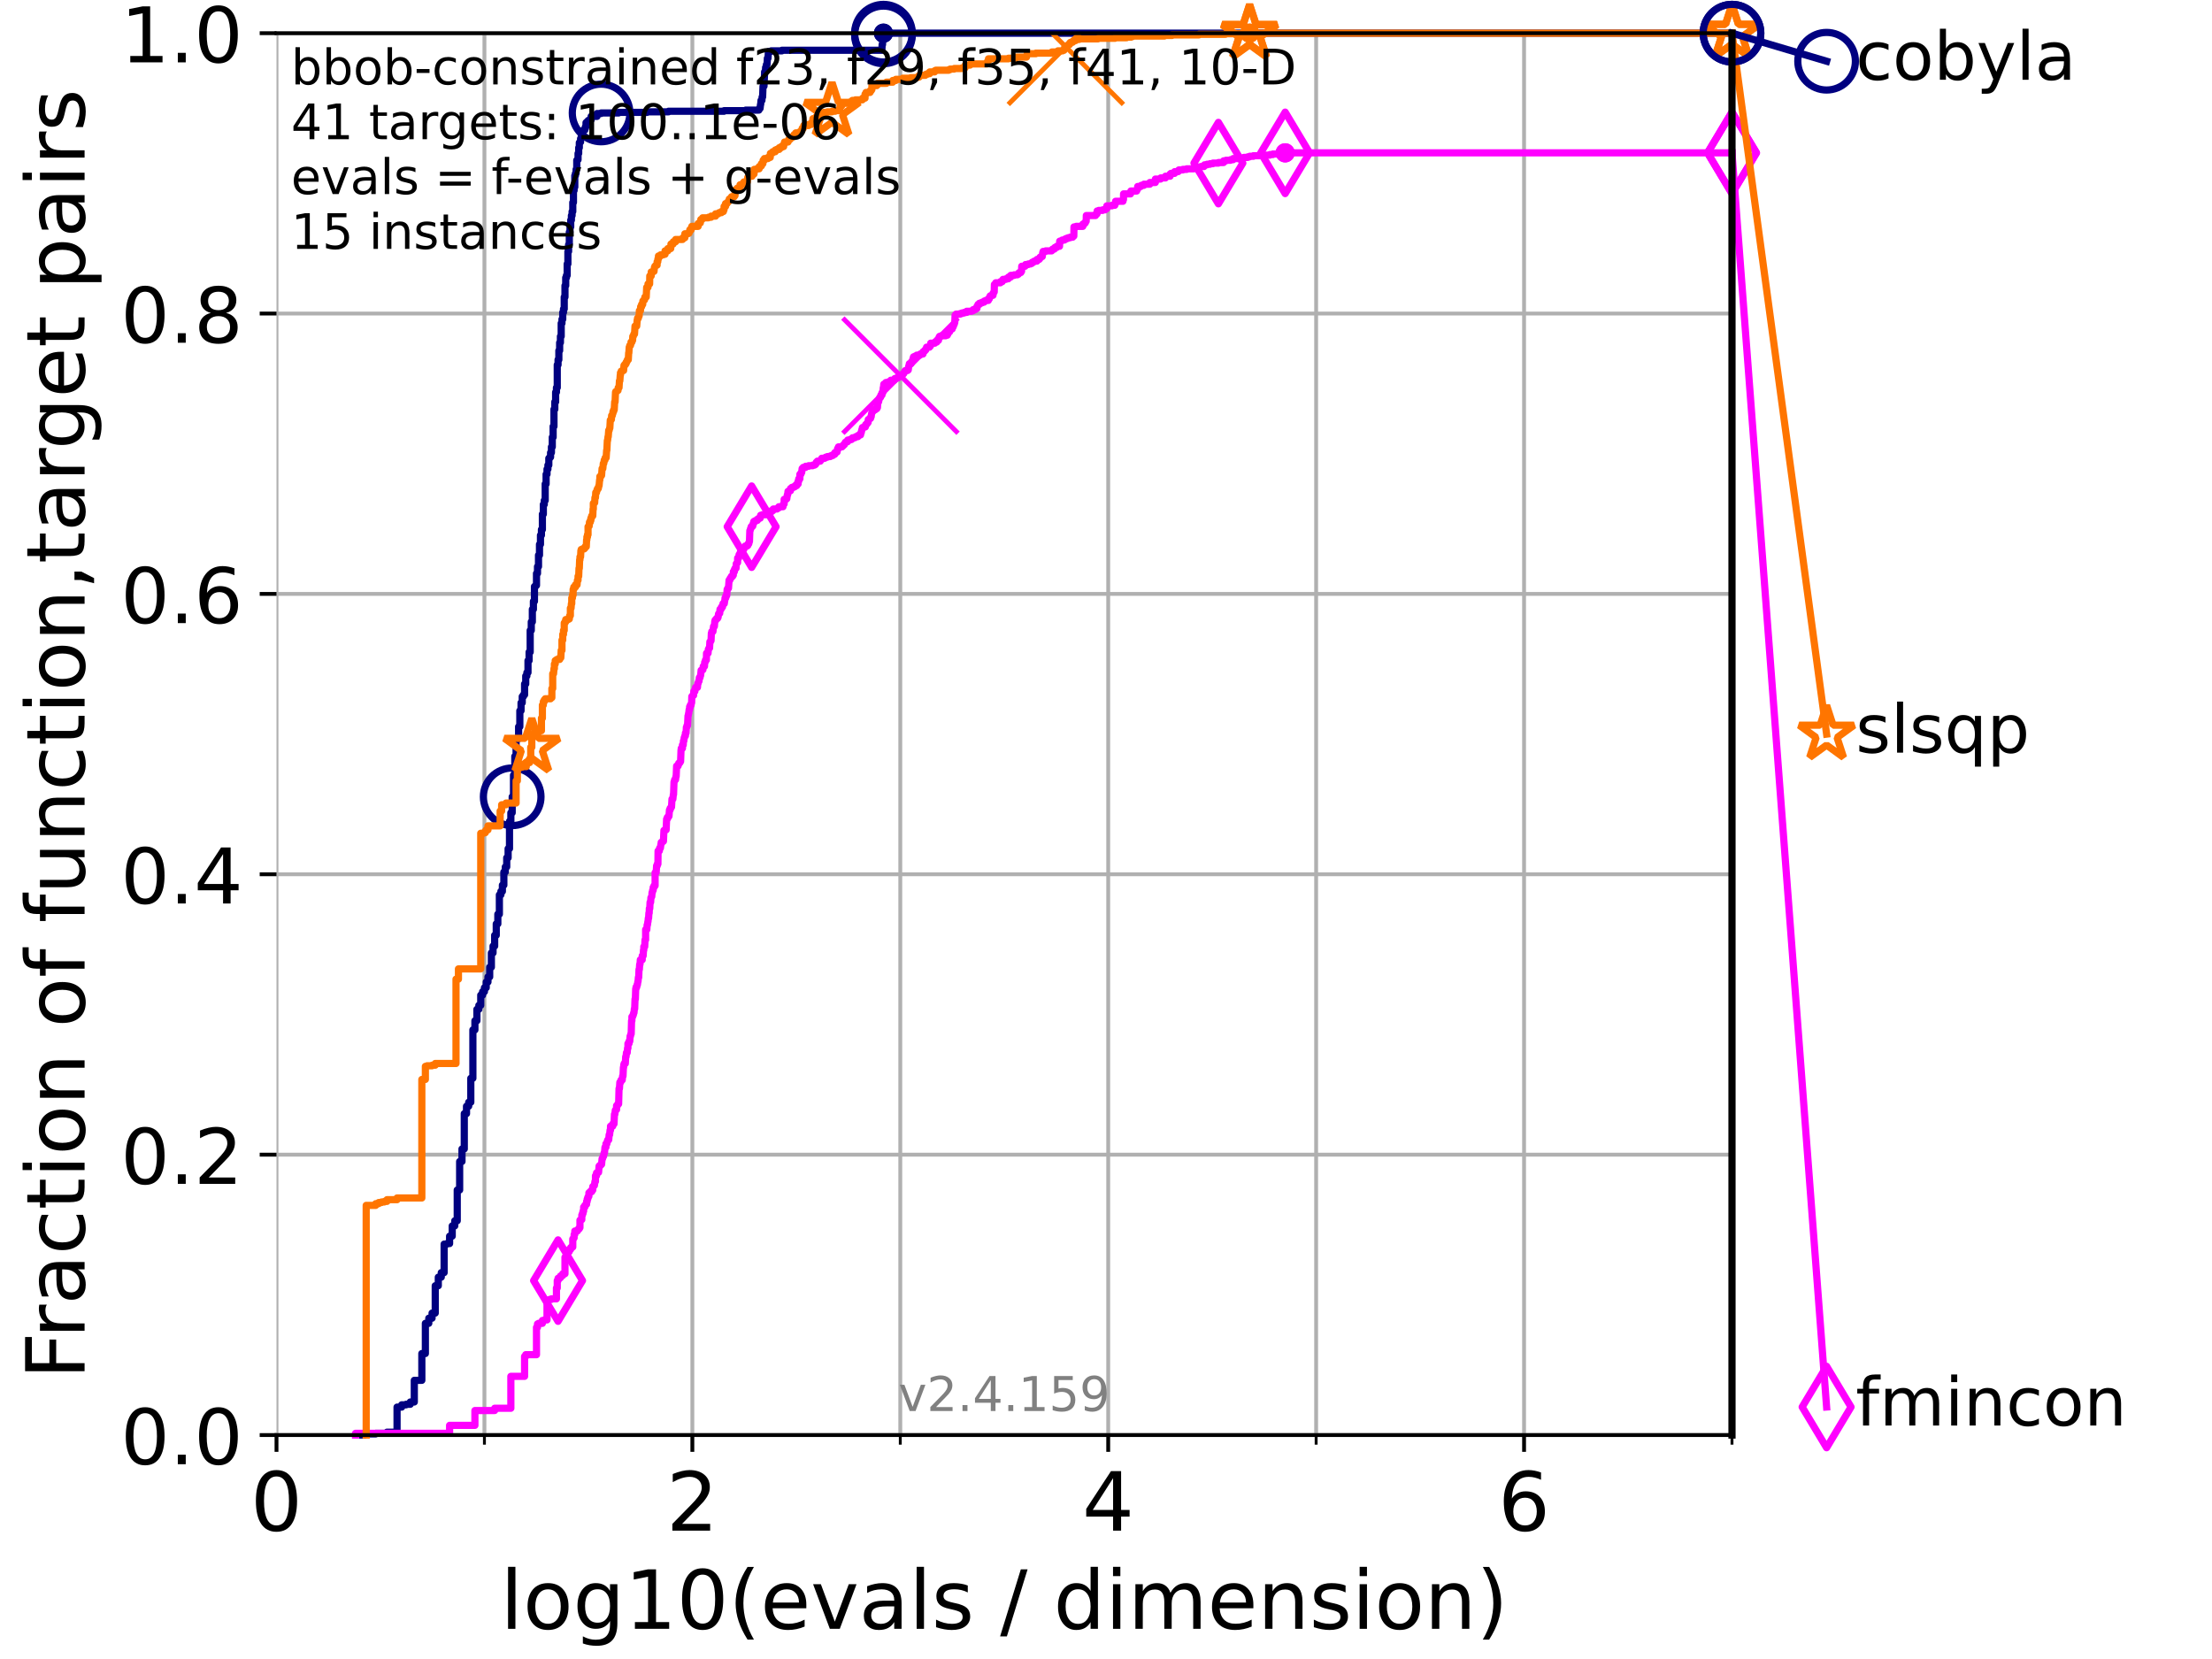 <?xml version="1.0" encoding="utf-8" standalone="no"?>
<!DOCTYPE svg PUBLIC "-//W3C//DTD SVG 1.1//EN"
  "http://www.w3.org/Graphics/SVG/1.1/DTD/svg11.dtd">
<!-- Created with matplotlib (https://matplotlib.org/) -->
<svg height="345.6pt" version="1.1" viewBox="0 0 460.8 345.6" width="460.8pt" xmlns="http://www.w3.org/2000/svg" xmlns:xlink="http://www.w3.org/1999/xlink">
 <defs>
  <style type="text/css">*{stroke-linecap:butt;stroke-linejoin:round;}</style>
 </defs>
 <g id="figure_1">
  <g id="patch_1">
   <path d="M 0 345.6 
L 460.8 345.6 
L 460.8 0 
L 0 0 
z
" style="fill:#ffffff;"/>
  </g>
  <g id="axes_1">
   <g id="patch_2">
    <path d="M 57.6 298.944 
L 360.806 298.944 
L 360.806 6.912 
L 57.6 6.912 
z
" style="fill:#ffffff;"/>
   </g>
   <g id="matplotlib.axis_1">
    <g id="xtick_1">
     <g id="line2d_1">
      <path clip-path="url(#paaa5dab6cf)" d="M 57.6 298.944 
L 57.6 6.912 
" style="fill:none;stroke:#b0b0b0;stroke-linecap:square;stroke-width:0.8;"/>
     </g>
     <g id="line2d_2">
      <defs>
       <path d="M 0 0 
L 0 3.5 
" id="m012683db3e" style="stroke:#000000;stroke-width:0.8;"/>
      </defs>
      <g>
       <use style="stroke:#000000;stroke-width:0.8;" x="57.6" xlink:href="#m012683db3e" y="298.944"/>
      </g>
     </g>
     <g id="text_1">
      <!-- 0 -->
      <g transform="translate(52.192 318.861)scale(0.17 -0.17)">
       <defs>
        <path d="M 31.781 66.406 
Q 24.172 66.406 20.328 58.906 
Q 16.5 51.422 16.5 36.375 
Q 16.5 21.391 20.328 13.891 
Q 24.172 6.391 31.781 6.391 
Q 39.453 6.391 43.281 13.891 
Q 47.125 21.391 47.125 36.375 
Q 47.125 51.422 43.281 58.906 
Q 39.453 66.406 31.781 66.406 
z
M 31.781 74.219 
Q 44.047 74.219 50.516 64.516 
Q 56.984 54.828 56.984 36.375 
Q 56.984 17.969 50.516 8.266 
Q 44.047 -1.422 31.781 -1.422 
Q 19.531 -1.422 13.062 8.266 
Q 6.594 17.969 6.594 36.375 
Q 6.594 54.828 13.062 64.516 
Q 19.531 74.219 31.781 74.219 
z
" id="DejaVuSans-48"/>
       </defs>
       <use xlink:href="#DejaVuSans-48"/>
      </g>
     </g>
    </g>
    <g id="xtick_2">
     <g id="line2d_3">
      <path clip-path="url(#paaa5dab6cf)" d="M 144.23 298.944 
L 144.23 6.912 
" style="fill:none;stroke:#b0b0b0;stroke-linecap:square;stroke-width:0.8;"/>
     </g>
     <g id="line2d_4">
      <g>
       <use style="stroke:#000000;stroke-width:0.8;" x="144.23" xlink:href="#m012683db3e" y="298.944"/>
      </g>
     </g>
     <g id="text_2">
      <!-- 2 -->
      <g transform="translate(138.822 318.861)scale(0.17 -0.17)">
       <defs>
        <path d="M 19.188 8.297 
L 53.609 8.297 
L 53.609 0 
L 7.328 0 
L 7.328 8.297 
Q 12.938 14.109 22.625 23.891 
Q 32.328 33.688 34.812 36.531 
Q 39.547 41.844 41.422 45.531 
Q 43.312 49.219 43.312 52.781 
Q 43.312 58.594 39.234 62.25 
Q 35.156 65.922 28.609 65.922 
Q 23.969 65.922 18.812 64.312 
Q 13.672 62.703 7.812 59.422 
L 7.812 69.391 
Q 13.766 71.781 18.938 73 
Q 24.125 74.219 28.422 74.219 
Q 39.75 74.219 46.484 68.547 
Q 53.219 62.891 53.219 53.422 
Q 53.219 48.922 51.531 44.891 
Q 49.859 40.875 45.406 35.406 
Q 44.188 33.984 37.641 27.219 
Q 31.109 20.453 19.188 8.297 
z
" id="DejaVuSans-50"/>
       </defs>
       <use xlink:href="#DejaVuSans-50"/>
      </g>
     </g>
    </g>
    <g id="xtick_3">
     <g id="line2d_5">
      <path clip-path="url(#paaa5dab6cf)" d="M 230.861 298.944 
L 230.861 6.912 
" style="fill:none;stroke:#b0b0b0;stroke-linecap:square;stroke-width:0.8;"/>
     </g>
     <g id="line2d_6">
      <g>
       <use style="stroke:#000000;stroke-width:0.8;" x="230.861" xlink:href="#m012683db3e" y="298.944"/>
      </g>
     </g>
     <g id="text_3">
      <!-- 4 -->
      <g transform="translate(225.453 318.861)scale(0.17 -0.17)">
       <defs>
        <path d="M 37.797 64.312 
L 12.891 25.391 
L 37.797 25.391 
z
M 35.203 72.906 
L 47.609 72.906 
L 47.609 25.391 
L 58.016 25.391 
L 58.016 17.188 
L 47.609 17.188 
L 47.609 0 
L 37.797 0 
L 37.797 17.188 
L 4.891 17.188 
L 4.891 26.703 
z
" id="DejaVuSans-52"/>
       </defs>
       <use xlink:href="#DejaVuSans-52"/>
      </g>
     </g>
    </g>
    <g id="xtick_4">
     <g id="line2d_7">
      <path clip-path="url(#paaa5dab6cf)" d="M 317.491 298.944 
L 317.491 6.912 
" style="fill:none;stroke:#b0b0b0;stroke-linecap:square;stroke-width:0.8;"/>
     </g>
     <g id="line2d_8">
      <g>
       <use style="stroke:#000000;stroke-width:0.8;" x="317.491" xlink:href="#m012683db3e" y="298.944"/>
      </g>
     </g>
     <g id="text_4">
      <!-- 6 -->
      <g transform="translate(312.083 318.861)scale(0.17 -0.17)">
       <defs>
        <path d="M 33.016 40.375 
Q 26.375 40.375 22.484 35.828 
Q 18.609 31.297 18.609 23.391 
Q 18.609 15.531 22.484 10.953 
Q 26.375 6.391 33.016 6.391 
Q 39.656 6.391 43.531 10.953 
Q 47.406 15.531 47.406 23.391 
Q 47.406 31.297 43.531 35.828 
Q 39.656 40.375 33.016 40.375 
z
M 52.594 71.297 
L 52.594 62.312 
Q 48.875 64.062 45.094 64.984 
Q 41.312 65.922 37.594 65.922 
Q 27.828 65.922 22.672 59.328 
Q 17.531 52.734 16.797 39.406 
Q 19.672 43.656 24.016 45.922 
Q 28.375 48.188 33.594 48.188 
Q 44.578 48.188 50.953 41.516 
Q 57.328 34.859 57.328 23.391 
Q 57.328 12.156 50.688 5.359 
Q 44.047 -1.422 33.016 -1.422 
Q 20.359 -1.422 13.672 8.266 
Q 6.984 17.969 6.984 36.375 
Q 6.984 53.656 15.188 63.938 
Q 23.391 74.219 37.203 74.219 
Q 40.922 74.219 44.703 73.484 
Q 48.484 72.75 52.594 71.297 
z
" id="DejaVuSans-54"/>
       </defs>
       <use xlink:href="#DejaVuSans-54"/>
      </g>
     </g>
    </g>
    <g id="xtick_5">
     <g id="line2d_9">
      <path clip-path="url(#paaa5dab6cf)" d="M 100.915 298.944 
L 100.915 6.912 
" style="fill:none;stroke:#b0b0b0;stroke-linecap:square;stroke-width:0.8;"/>
     </g>
     <g id="line2d_10">
      <defs>
       <path d="M 0 0 
L 0 2 
" id="m073f18f3e9" style="stroke:#000000;stroke-width:0.6;"/>
      </defs>
      <g>
       <use style="stroke:#000000;stroke-width:0.6;" x="100.915" xlink:href="#m073f18f3e9" y="298.944"/>
      </g>
     </g>
    </g>
    <g id="xtick_6">
     <g id="line2d_11">
      <path clip-path="url(#paaa5dab6cf)" d="M 187.546 298.944 
L 187.546 6.912 
" style="fill:none;stroke:#b0b0b0;stroke-linecap:square;stroke-width:0.8;"/>
     </g>
     <g id="line2d_12">
      <g>
       <use style="stroke:#000000;stroke-width:0.6;" x="187.546" xlink:href="#m073f18f3e9" y="298.944"/>
      </g>
     </g>
    </g>
    <g id="xtick_7">
     <g id="line2d_13">
      <path clip-path="url(#paaa5dab6cf)" d="M 274.176 298.944 
L 274.176 6.912 
" style="fill:none;stroke:#b0b0b0;stroke-linecap:square;stroke-width:0.8;"/>
     </g>
     <g id="line2d_14">
      <g>
       <use style="stroke:#000000;stroke-width:0.6;" x="274.176" xlink:href="#m073f18f3e9" y="298.944"/>
      </g>
     </g>
    </g>
    <g id="xtick_8">
     <g id="line2d_15">
      <path clip-path="url(#paaa5dab6cf)" d="M 360.806 298.944 
L 360.806 6.912 
" style="fill:none;stroke:#b0b0b0;stroke-linecap:square;stroke-width:0.8;"/>
     </g>
     <g id="line2d_16">
      <g>
       <use style="stroke:#000000;stroke-width:0.6;" x="360.806" xlink:href="#m073f18f3e9" y="298.944"/>
      </g>
     </g>
    </g>
    <g id="text_5">
     <!-- log10(evals / dimension) -->
     <g transform="translate(104.239 339.314)scale(0.17 -0.17)">
      <defs>
       <path d="M 9.422 75.984 
L 18.406 75.984 
L 18.406 0 
L 9.422 0 
z
" id="DejaVuSans-108"/>
       <path d="M 30.609 48.391 
Q 23.391 48.391 19.188 42.75 
Q 14.984 37.109 14.984 27.297 
Q 14.984 17.484 19.156 11.844 
Q 23.344 6.203 30.609 6.203 
Q 37.797 6.203 41.984 11.859 
Q 46.188 17.531 46.188 27.297 
Q 46.188 37.016 41.984 42.703 
Q 37.797 48.391 30.609 48.391 
z
M 30.609 56 
Q 42.328 56 49.016 48.375 
Q 55.719 40.766 55.719 27.297 
Q 55.719 13.875 49.016 6.219 
Q 42.328 -1.422 30.609 -1.422 
Q 18.844 -1.422 12.172 6.219 
Q 5.516 13.875 5.516 27.297 
Q 5.516 40.766 12.172 48.375 
Q 18.844 56 30.609 56 
z
" id="DejaVuSans-111"/>
       <path d="M 45.406 27.984 
Q 45.406 37.75 41.375 43.109 
Q 37.359 48.484 30.078 48.484 
Q 22.859 48.484 18.828 43.109 
Q 14.797 37.75 14.797 27.984 
Q 14.797 18.266 18.828 12.891 
Q 22.859 7.516 30.078 7.516 
Q 37.359 7.516 41.375 12.891 
Q 45.406 18.266 45.406 27.984 
z
M 54.391 6.781 
Q 54.391 -7.172 48.188 -13.984 
Q 42 -20.797 29.203 -20.797 
Q 24.469 -20.797 20.266 -20.094 
Q 16.062 -19.391 12.109 -17.922 
L 12.109 -9.188 
Q 16.062 -11.328 19.922 -12.344 
Q 23.781 -13.375 27.781 -13.375 
Q 36.625 -13.375 41.016 -8.766 
Q 45.406 -4.156 45.406 5.172 
L 45.406 9.625 
Q 42.625 4.781 38.281 2.391 
Q 33.938 0 27.875 0 
Q 17.828 0 11.672 7.656 
Q 5.516 15.328 5.516 27.984 
Q 5.516 40.672 11.672 48.328 
Q 17.828 56 27.875 56 
Q 33.938 56 38.281 53.609 
Q 42.625 51.219 45.406 46.391 
L 45.406 54.688 
L 54.391 54.688 
z
" id="DejaVuSans-103"/>
       <path d="M 12.406 8.297 
L 28.516 8.297 
L 28.516 63.922 
L 10.984 60.406 
L 10.984 69.391 
L 28.422 72.906 
L 38.281 72.906 
L 38.281 8.297 
L 54.391 8.297 
L 54.391 0 
L 12.406 0 
z
" id="DejaVuSans-49"/>
       <path d="M 31 75.875 
Q 24.469 64.656 21.281 53.656 
Q 18.109 42.672 18.109 31.391 
Q 18.109 20.125 21.312 9.062 
Q 24.516 -2 31 -13.188 
L 23.188 -13.188 
Q 15.875 -1.703 12.234 9.375 
Q 8.594 20.453 8.594 31.391 
Q 8.594 42.281 12.203 53.312 
Q 15.828 64.359 23.188 75.875 
z
" id="DejaVuSans-40"/>
       <path d="M 56.203 29.594 
L 56.203 25.203 
L 14.891 25.203 
Q 15.484 15.922 20.484 11.062 
Q 25.484 6.203 34.422 6.203 
Q 39.594 6.203 44.453 7.469 
Q 49.312 8.734 54.109 11.281 
L 54.109 2.781 
Q 49.266 0.734 44.188 -0.344 
Q 39.109 -1.422 33.891 -1.422 
Q 20.797 -1.422 13.156 6.188 
Q 5.516 13.812 5.516 26.812 
Q 5.516 40.234 12.766 48.109 
Q 20.016 56 32.328 56 
Q 43.359 56 49.781 48.891 
Q 56.203 41.797 56.203 29.594 
z
M 47.219 32.234 
Q 47.125 39.594 43.094 43.984 
Q 39.062 48.391 32.422 48.391 
Q 24.906 48.391 20.391 44.141 
Q 15.875 39.891 15.188 32.172 
z
" id="DejaVuSans-101"/>
       <path d="M 2.984 54.688 
L 12.5 54.688 
L 29.594 8.797 
L 46.688 54.688 
L 56.203 54.688 
L 35.688 0 
L 23.484 0 
z
" id="DejaVuSans-118"/>
       <path d="M 34.281 27.484 
Q 23.391 27.484 19.188 25 
Q 14.984 22.516 14.984 16.5 
Q 14.984 11.719 18.141 8.906 
Q 21.297 6.109 26.703 6.109 
Q 34.188 6.109 38.703 11.406 
Q 43.219 16.703 43.219 25.484 
L 43.219 27.484 
z
M 52.203 31.203 
L 52.203 0 
L 43.219 0 
L 43.219 8.297 
Q 40.141 3.328 35.547 0.953 
Q 30.953 -1.422 24.312 -1.422 
Q 15.922 -1.422 10.953 3.297 
Q 6 8.016 6 15.922 
Q 6 25.141 12.172 29.828 
Q 18.359 34.516 30.609 34.516 
L 43.219 34.516 
L 43.219 35.406 
Q 43.219 41.609 39.141 45 
Q 35.062 48.391 27.688 48.391 
Q 23 48.391 18.547 47.266 
Q 14.109 46.141 10.016 43.891 
L 10.016 52.203 
Q 14.938 54.109 19.578 55.047 
Q 24.219 56 28.609 56 
Q 40.484 56 46.344 49.844 
Q 52.203 43.703 52.203 31.203 
z
" id="DejaVuSans-97"/>
       <path d="M 44.281 53.078 
L 44.281 44.578 
Q 40.484 46.531 36.375 47.5 
Q 32.281 48.484 27.875 48.484 
Q 21.188 48.484 17.844 46.438 
Q 14.5 44.391 14.5 40.281 
Q 14.5 37.156 16.891 35.375 
Q 19.281 33.594 26.516 31.984 
L 29.594 31.297 
Q 39.156 29.25 43.188 25.516 
Q 47.219 21.781 47.219 15.094 
Q 47.219 7.469 41.188 3.016 
Q 35.156 -1.422 24.609 -1.422 
Q 20.219 -1.422 15.453 -0.562 
Q 10.688 0.297 5.422 2 
L 5.422 11.281 
Q 10.406 8.688 15.234 7.391 
Q 20.062 6.109 24.812 6.109 
Q 31.156 6.109 34.562 8.281 
Q 37.984 10.453 37.984 14.406 
Q 37.984 18.062 35.516 20.016 
Q 33.062 21.969 24.703 23.781 
L 21.578 24.516 
Q 13.234 26.266 9.516 29.906 
Q 5.812 33.547 5.812 39.891 
Q 5.812 47.609 11.281 51.797 
Q 16.75 56 26.812 56 
Q 31.781 56 36.172 55.266 
Q 40.578 54.547 44.281 53.078 
z
" id="DejaVuSans-115"/>
       <path id="DejaVuSans-32"/>
       <path d="M 25.391 72.906 
L 33.688 72.906 
L 8.297 -9.281 
L 0 -9.281 
z
" id="DejaVuSans-47"/>
       <path d="M 45.406 46.391 
L 45.406 75.984 
L 54.391 75.984 
L 54.391 0 
L 45.406 0 
L 45.406 8.203 
Q 42.578 3.328 38.25 0.953 
Q 33.938 -1.422 27.875 -1.422 
Q 17.969 -1.422 11.734 6.484 
Q 5.516 14.406 5.516 27.297 
Q 5.516 40.188 11.734 48.094 
Q 17.969 56 27.875 56 
Q 33.938 56 38.25 53.625 
Q 42.578 51.266 45.406 46.391 
z
M 14.797 27.297 
Q 14.797 17.391 18.875 11.75 
Q 22.953 6.109 30.078 6.109 
Q 37.203 6.109 41.297 11.75 
Q 45.406 17.391 45.406 27.297 
Q 45.406 37.203 41.297 42.844 
Q 37.203 48.484 30.078 48.484 
Q 22.953 48.484 18.875 42.844 
Q 14.797 37.203 14.797 27.297 
z
" id="DejaVuSans-100"/>
       <path d="M 9.422 54.688 
L 18.406 54.688 
L 18.406 0 
L 9.422 0 
z
M 9.422 75.984 
L 18.406 75.984 
L 18.406 64.594 
L 9.422 64.594 
z
" id="DejaVuSans-105"/>
       <path d="M 52 44.188 
Q 55.375 50.25 60.062 53.125 
Q 64.75 56 71.094 56 
Q 79.641 56 84.281 50.016 
Q 88.922 44.047 88.922 33.016 
L 88.922 0 
L 79.891 0 
L 79.891 32.719 
Q 79.891 40.578 77.094 44.375 
Q 74.312 48.188 68.609 48.188 
Q 61.625 48.188 57.562 43.547 
Q 53.516 38.922 53.516 30.906 
L 53.516 0 
L 44.484 0 
L 44.484 32.719 
Q 44.484 40.625 41.703 44.406 
Q 38.922 48.188 33.109 48.188 
Q 26.219 48.188 22.156 43.531 
Q 18.109 38.875 18.109 30.906 
L 18.109 0 
L 9.078 0 
L 9.078 54.688 
L 18.109 54.688 
L 18.109 46.188 
Q 21.188 51.219 25.484 53.609 
Q 29.781 56 35.688 56 
Q 41.656 56 45.828 52.969 
Q 50 49.953 52 44.188 
z
" id="DejaVuSans-109"/>
       <path d="M 54.891 33.016 
L 54.891 0 
L 45.906 0 
L 45.906 32.719 
Q 45.906 40.484 42.875 44.328 
Q 39.844 48.188 33.797 48.188 
Q 26.516 48.188 22.312 43.547 
Q 18.109 38.922 18.109 30.906 
L 18.109 0 
L 9.078 0 
L 9.078 54.688 
L 18.109 54.688 
L 18.109 46.188 
Q 21.344 51.125 25.703 53.562 
Q 30.078 56 35.797 56 
Q 45.219 56 50.047 50.172 
Q 54.891 44.344 54.891 33.016 
z
" id="DejaVuSans-110"/>
       <path d="M 8.016 75.875 
L 15.828 75.875 
Q 23.141 64.359 26.781 53.312 
Q 30.422 42.281 30.422 31.391 
Q 30.422 20.453 26.781 9.375 
Q 23.141 -1.703 15.828 -13.188 
L 8.016 -13.188 
Q 14.5 -2 17.703 9.062 
Q 20.906 20.125 20.906 31.391 
Q 20.906 42.672 17.703 53.656 
Q 14.5 64.656 8.016 75.875 
z
" id="DejaVuSans-41"/>
      </defs>
      <use xlink:href="#DejaVuSans-108"/>
      <use x="27.783" xlink:href="#DejaVuSans-111"/>
      <use x="88.965" xlink:href="#DejaVuSans-103"/>
      <use x="152.441" xlink:href="#DejaVuSans-49"/>
      <use x="216.064" xlink:href="#DejaVuSans-48"/>
      <use x="279.688" xlink:href="#DejaVuSans-40"/>
      <use x="318.701" xlink:href="#DejaVuSans-101"/>
      <use x="380.225" xlink:href="#DejaVuSans-118"/>
      <use x="439.404" xlink:href="#DejaVuSans-97"/>
      <use x="500.684" xlink:href="#DejaVuSans-108"/>
      <use x="528.467" xlink:href="#DejaVuSans-115"/>
      <use x="580.566" xlink:href="#DejaVuSans-32"/>
      <use x="612.354" xlink:href="#DejaVuSans-47"/>
      <use x="646.045" xlink:href="#DejaVuSans-32"/>
      <use x="677.832" xlink:href="#DejaVuSans-100"/>
      <use x="741.309" xlink:href="#DejaVuSans-105"/>
      <use x="769.092" xlink:href="#DejaVuSans-109"/>
      <use x="866.504" xlink:href="#DejaVuSans-101"/>
      <use x="928.027" xlink:href="#DejaVuSans-110"/>
      <use x="991.406" xlink:href="#DejaVuSans-115"/>
      <use x="1043.506" xlink:href="#DejaVuSans-105"/>
      <use x="1071.289" xlink:href="#DejaVuSans-111"/>
      <use x="1132.471" xlink:href="#DejaVuSans-110"/>
      <use x="1195.85" xlink:href="#DejaVuSans-41"/>
     </g>
    </g>
   </g>
   <g id="matplotlib.axis_2">
    <g id="ytick_1">
     <g id="line2d_17">
      <path clip-path="url(#paaa5dab6cf)" d="M 57.6 298.944 
L 360.806 298.944 
" style="fill:none;stroke:#b0b0b0;stroke-linecap:square;stroke-width:0.8;"/>
     </g>
     <g id="line2d_18">
      <defs>
       <path d="M 0 0 
L -3.5 0 
" id="m8dc8a87b02" style="stroke:#000000;stroke-width:0.8;"/>
      </defs>
      <g>
       <use style="stroke:#000000;stroke-width:0.8;" x="57.6" xlink:href="#m8dc8a87b02" y="298.944"/>
      </g>
     </g>
     <g id="text_6">
      <!-- 0.0 -->
      <g transform="translate(25.155 305.023)scale(0.16 -0.16)">
       <defs>
        <path d="M 10.688 12.406 
L 21 12.406 
L 21 0 
L 10.688 0 
z
" id="DejaVuSans-46"/>
       </defs>
       <use xlink:href="#DejaVuSans-48"/>
       <use x="63.623" xlink:href="#DejaVuSans-46"/>
       <use x="95.41" xlink:href="#DejaVuSans-48"/>
      </g>
     </g>
    </g>
    <g id="ytick_2">
     <g id="line2d_19">
      <path clip-path="url(#paaa5dab6cf)" d="M 57.6 240.538 
L 360.806 240.538 
" style="fill:none;stroke:#b0b0b0;stroke-linecap:square;stroke-width:0.8;"/>
     </g>
     <g id="line2d_20">
      <g>
       <use style="stroke:#000000;stroke-width:0.8;" x="57.6" xlink:href="#m8dc8a87b02" y="240.538"/>
      </g>
     </g>
     <g id="text_7">
      <!-- 0.2 -->
      <g transform="translate(25.155 246.616)scale(0.16 -0.16)">
       <use xlink:href="#DejaVuSans-48"/>
       <use x="63.623" xlink:href="#DejaVuSans-46"/>
       <use x="95.41" xlink:href="#DejaVuSans-50"/>
      </g>
     </g>
    </g>
    <g id="ytick_3">
     <g id="line2d_21">
      <path clip-path="url(#paaa5dab6cf)" d="M 57.6 182.131 
L 360.806 182.131 
" style="fill:none;stroke:#b0b0b0;stroke-linecap:square;stroke-width:0.8;"/>
     </g>
     <g id="line2d_22">
      <g>
       <use style="stroke:#000000;stroke-width:0.8;" x="57.6" xlink:href="#m8dc8a87b02" y="182.131"/>
      </g>
     </g>
     <g id="text_8">
      <!-- 0.4 -->
      <g transform="translate(25.155 188.21)scale(0.16 -0.16)">
       <use xlink:href="#DejaVuSans-48"/>
       <use x="63.623" xlink:href="#DejaVuSans-46"/>
       <use x="95.41" xlink:href="#DejaVuSans-52"/>
      </g>
     </g>
    </g>
    <g id="ytick_4">
     <g id="line2d_23">
      <path clip-path="url(#paaa5dab6cf)" d="M 57.6 123.725 
L 360.806 123.725 
" style="fill:none;stroke:#b0b0b0;stroke-linecap:square;stroke-width:0.8;"/>
     </g>
     <g id="line2d_24">
      <g>
       <use style="stroke:#000000;stroke-width:0.8;" x="57.6" xlink:href="#m8dc8a87b02" y="123.725"/>
      </g>
     </g>
     <g id="text_9">
      <!-- 0.6 -->
      <g transform="translate(25.155 129.804)scale(0.16 -0.16)">
       <use xlink:href="#DejaVuSans-48"/>
       <use x="63.623" xlink:href="#DejaVuSans-46"/>
       <use x="95.41" xlink:href="#DejaVuSans-54"/>
      </g>
     </g>
    </g>
    <g id="ytick_5">
     <g id="line2d_25">
      <path clip-path="url(#paaa5dab6cf)" d="M 57.6 65.318 
L 360.806 65.318 
" style="fill:none;stroke:#b0b0b0;stroke-linecap:square;stroke-width:0.8;"/>
     </g>
     <g id="line2d_26">
      <g>
       <use style="stroke:#000000;stroke-width:0.8;" x="57.6" xlink:href="#m8dc8a87b02" y="65.318"/>
      </g>
     </g>
     <g id="text_10">
      <!-- 0.8 -->
      <g transform="translate(25.155 71.397)scale(0.16 -0.16)">
       <defs>
        <path d="M 31.781 34.625 
Q 24.75 34.625 20.719 30.859 
Q 16.703 27.094 16.703 20.516 
Q 16.703 13.922 20.719 10.156 
Q 24.75 6.391 31.781 6.391 
Q 38.812 6.391 42.859 10.172 
Q 46.922 13.969 46.922 20.516 
Q 46.922 27.094 42.891 30.859 
Q 38.875 34.625 31.781 34.625 
z
M 21.922 38.812 
Q 15.578 40.375 12.031 44.719 
Q 8.5 49.078 8.5 55.328 
Q 8.5 64.062 14.719 69.141 
Q 20.953 74.219 31.781 74.219 
Q 42.672 74.219 48.875 69.141 
Q 55.078 64.062 55.078 55.328 
Q 55.078 49.078 51.531 44.719 
Q 48 40.375 41.703 38.812 
Q 48.828 37.156 52.797 32.312 
Q 56.781 27.484 56.781 20.516 
Q 56.781 9.906 50.312 4.234 
Q 43.844 -1.422 31.781 -1.422 
Q 19.734 -1.422 13.25 4.234 
Q 6.781 9.906 6.781 20.516 
Q 6.781 27.484 10.781 32.312 
Q 14.797 37.156 21.922 38.812 
z
M 18.312 54.391 
Q 18.312 48.734 21.844 45.562 
Q 25.391 42.391 31.781 42.391 
Q 38.141 42.391 41.719 45.562 
Q 45.312 48.734 45.312 54.391 
Q 45.312 60.062 41.719 63.234 
Q 38.141 66.406 31.781 66.406 
Q 25.391 66.406 21.844 63.234 
Q 18.312 60.062 18.312 54.391 
z
" id="DejaVuSans-56"/>
       </defs>
       <use xlink:href="#DejaVuSans-48"/>
       <use x="63.623" xlink:href="#DejaVuSans-46"/>
       <use x="95.41" xlink:href="#DejaVuSans-56"/>
      </g>
     </g>
    </g>
    <g id="ytick_6">
     <g id="line2d_27">
      <path clip-path="url(#paaa5dab6cf)" d="M 57.6 6.912 
L 360.806 6.912 
" style="fill:none;stroke:#b0b0b0;stroke-linecap:square;stroke-width:0.8;"/>
     </g>
     <g id="line2d_28">
      <g>
       <use style="stroke:#000000;stroke-width:0.8;" x="57.6" xlink:href="#m8dc8a87b02" y="6.912"/>
      </g>
     </g>
     <g id="text_11">
      <!-- 1.0 -->
      <g transform="translate(25.155 12.991)scale(0.16 -0.16)">
       <use xlink:href="#DejaVuSans-49"/>
       <use x="63.623" xlink:href="#DejaVuSans-46"/>
       <use x="95.41" xlink:href="#DejaVuSans-48"/>
      </g>
     </g>
    </g>
    <g id="text_12">
     <!-- Fraction of function,target pairs -->
     <g transform="translate(17.62 287.313)rotate(-90)scale(0.17 -0.17)">
      <defs>
       <path d="M 9.812 72.906 
L 51.703 72.906 
L 51.703 64.594 
L 19.672 64.594 
L 19.672 43.109 
L 48.578 43.109 
L 48.578 34.812 
L 19.672 34.812 
L 19.672 0 
L 9.812 0 
z
" id="DejaVuSans-70"/>
       <path d="M 41.109 46.297 
Q 39.594 47.172 37.812 47.578 
Q 36.031 48 33.891 48 
Q 26.266 48 22.188 43.047 
Q 18.109 38.094 18.109 28.812 
L 18.109 0 
L 9.078 0 
L 9.078 54.688 
L 18.109 54.688 
L 18.109 46.188 
Q 20.953 51.172 25.484 53.578 
Q 30.031 56 36.531 56 
Q 37.453 56 38.578 55.875 
Q 39.703 55.766 41.062 55.516 
z
" id="DejaVuSans-114"/>
       <path d="M 48.781 52.594 
L 48.781 44.188 
Q 44.969 46.297 41.141 47.344 
Q 37.312 48.391 33.406 48.391 
Q 24.656 48.391 19.812 42.844 
Q 14.984 37.312 14.984 27.297 
Q 14.984 17.281 19.812 11.734 
Q 24.656 6.203 33.406 6.203 
Q 37.312 6.203 41.141 7.25 
Q 44.969 8.297 48.781 10.406 
L 48.781 2.094 
Q 45.016 0.344 40.984 -0.531 
Q 36.969 -1.422 32.422 -1.422 
Q 20.062 -1.422 12.781 6.344 
Q 5.516 14.109 5.516 27.297 
Q 5.516 40.672 12.859 48.328 
Q 20.219 56 33.016 56 
Q 37.156 56 41.109 55.141 
Q 45.062 54.297 48.781 52.594 
z
" id="DejaVuSans-99"/>
       <path d="M 18.312 70.219 
L 18.312 54.688 
L 36.812 54.688 
L 36.812 47.703 
L 18.312 47.703 
L 18.312 18.016 
Q 18.312 11.328 20.141 9.422 
Q 21.969 7.516 27.594 7.516 
L 36.812 7.516 
L 36.812 0 
L 27.594 0 
Q 17.188 0 13.234 3.875 
Q 9.281 7.766 9.281 18.016 
L 9.281 47.703 
L 2.688 47.703 
L 2.688 54.688 
L 9.281 54.688 
L 9.281 70.219 
z
" id="DejaVuSans-116"/>
       <path d="M 37.109 75.984 
L 37.109 68.5 
L 28.516 68.5 
Q 23.688 68.5 21.797 66.547 
Q 19.922 64.594 19.922 59.516 
L 19.922 54.688 
L 34.719 54.688 
L 34.719 47.703 
L 19.922 47.703 
L 19.922 0 
L 10.891 0 
L 10.891 47.703 
L 2.297 47.703 
L 2.297 54.688 
L 10.891 54.688 
L 10.891 58.5 
Q 10.891 67.625 15.141 71.797 
Q 19.391 75.984 28.609 75.984 
z
" id="DejaVuSans-102"/>
       <path d="M 8.5 21.578 
L 8.5 54.688 
L 17.484 54.688 
L 17.484 21.922 
Q 17.484 14.156 20.5 10.266 
Q 23.531 6.391 29.594 6.391 
Q 36.859 6.391 41.078 11.031 
Q 45.312 15.672 45.312 23.688 
L 45.312 54.688 
L 54.297 54.688 
L 54.297 0 
L 45.312 0 
L 45.312 8.406 
Q 42.047 3.422 37.719 1 
Q 33.406 -1.422 27.688 -1.422 
Q 18.266 -1.422 13.375 4.438 
Q 8.5 10.297 8.5 21.578 
z
M 31.109 56 
z
" id="DejaVuSans-117"/>
       <path d="M 11.719 12.406 
L 22.016 12.406 
L 22.016 4 
L 14.016 -11.625 
L 7.719 -11.625 
L 11.719 4 
z
" id="DejaVuSans-44"/>
       <path d="M 18.109 8.203 
L 18.109 -20.797 
L 9.078 -20.797 
L 9.078 54.688 
L 18.109 54.688 
L 18.109 46.391 
Q 20.953 51.266 25.266 53.625 
Q 29.594 56 35.594 56 
Q 45.562 56 51.781 48.094 
Q 58.016 40.188 58.016 27.297 
Q 58.016 14.406 51.781 6.484 
Q 45.562 -1.422 35.594 -1.422 
Q 29.594 -1.422 25.266 0.953 
Q 20.953 3.328 18.109 8.203 
z
M 48.688 27.297 
Q 48.688 37.203 44.609 42.844 
Q 40.531 48.484 33.406 48.484 
Q 26.266 48.484 22.188 42.844 
Q 18.109 37.203 18.109 27.297 
Q 18.109 17.391 22.188 11.75 
Q 26.266 6.109 33.406 6.109 
Q 40.531 6.109 44.609 11.75 
Q 48.688 17.391 48.688 27.297 
z
" id="DejaVuSans-112"/>
      </defs>
      <use xlink:href="#DejaVuSans-70"/>
      <use x="50.27" xlink:href="#DejaVuSans-114"/>
      <use x="91.383" xlink:href="#DejaVuSans-97"/>
      <use x="152.662" xlink:href="#DejaVuSans-99"/>
      <use x="207.643" xlink:href="#DejaVuSans-116"/>
      <use x="246.852" xlink:href="#DejaVuSans-105"/>
      <use x="274.635" xlink:href="#DejaVuSans-111"/>
      <use x="335.816" xlink:href="#DejaVuSans-110"/>
      <use x="399.195" xlink:href="#DejaVuSans-32"/>
      <use x="430.982" xlink:href="#DejaVuSans-111"/>
      <use x="492.164" xlink:href="#DejaVuSans-102"/>
      <use x="527.369" xlink:href="#DejaVuSans-32"/>
      <use x="559.156" xlink:href="#DejaVuSans-102"/>
      <use x="594.361" xlink:href="#DejaVuSans-117"/>
      <use x="657.74" xlink:href="#DejaVuSans-110"/>
      <use x="721.119" xlink:href="#DejaVuSans-99"/>
      <use x="776.1" xlink:href="#DejaVuSans-116"/>
      <use x="815.309" xlink:href="#DejaVuSans-105"/>
      <use x="843.092" xlink:href="#DejaVuSans-111"/>
      <use x="904.273" xlink:href="#DejaVuSans-110"/>
      <use x="967.652" xlink:href="#DejaVuSans-44"/>
      <use x="999.439" xlink:href="#DejaVuSans-116"/>
      <use x="1038.648" xlink:href="#DejaVuSans-97"/>
      <use x="1099.928" xlink:href="#DejaVuSans-114"/>
      <use x="1139.291" xlink:href="#DejaVuSans-103"/>
      <use x="1202.768" xlink:href="#DejaVuSans-101"/>
      <use x="1264.291" xlink:href="#DejaVuSans-116"/>
      <use x="1303.5" xlink:href="#DejaVuSans-32"/>
      <use x="1335.287" xlink:href="#DejaVuSans-112"/>
      <use x="1398.764" xlink:href="#DejaVuSans-97"/>
      <use x="1460.043" xlink:href="#DejaVuSans-105"/>
      <use x="1487.826" xlink:href="#DejaVuSans-114"/>
      <use x="1528.939" xlink:href="#DejaVuSans-115"/>
     </g>
    </g>
   </g>
   <g id="line2d_29">
    <defs>
     <path d="M 0 1.5 
C 0.398 1.5 0.779 1.342 1.061 1.061 
C 1.342 0.779 1.5 0.398 1.5 0 
C 1.5 -0.398 1.342 -0.779 1.061 -1.061 
C 0.779 -1.342 0.398 -1.5 0 -1.5 
C -0.398 -1.5 -0.779 -1.342 -1.061 -1.061 
C -1.342 -0.779 -1.5 -0.398 -1.5 0 
C -1.5 0.398 -1.342 0.779 -1.061 1.061 
C -0.779 1.342 -0.398 1.5 0 1.5 
z
" id="md1f01a541c" style="stroke:#000080;"/>
    </defs>
    <g>
     <use style="fill:#000080;stroke:#000080;" x="184.04" xlink:href="#md1f01a541c" y="6.912"/>
     <use style="fill:#000080;stroke:#000080;" x="184.04" xlink:href="#md1f01a541c" y="6.912"/>
    </g>
   </g>
   <g id="line2d_30">
    <path d="M 75.575 298.944 
L 75.575 298.707 
L 78.267 298.707 
L 78.267 298.588 
L 80.621 298.588 
L 80.621 298.35 
L 82.713 298.35 
L 82.713 293.127 
L 83.678 293.127 
L 83.678 292.652 
L 84.596 292.652 
L 84.596 292.534 
L 85.471 292.534 
L 85.471 292.059 
L 86.307 292.059 
L 86.307 287.548 
L 87.876 287.548 
L 87.876 281.968 
L 88.614 281.968 
L 88.614 275.676 
L 89.324 275.676 
L 89.324 274.608 
L 90.008 274.608 
L 90.008 273.54 
L 90.668 273.54 
L 90.668 267.841 
L 91.306 267.841 
L 91.306 266.061 
L 91.923 266.061 
L 91.923 265.111 
L 92.52 265.111 
L 92.52 259.175 
L 93.099 259.175 
L 93.099 259.057 
L 93.66 259.057 
L 93.66 257.513 
L 94.206 257.513 
L 94.206 255.377 
L 94.736 255.377 
L 94.736 254.308 
L 95.251 254.308 
L 95.251 247.898 
L 95.753 247.898 
L 95.753 241.962 
L 96.241 241.962 
L 96.241 239.35 
L 96.718 239.35 
L 96.718 231.99 
L 97.182 231.99 
L 97.182 230.447 
L 97.635 230.447 
L 97.635 229.616 
L 98.078 229.616 
L 98.078 224.63 
L 98.51 224.63 
L 98.51 214.54 
L 98.933 214.54 
L 98.933 212.64 
L 99.347 212.64 
L 99.347 210.266 
L 99.751 210.266 
L 99.751 209.435 
L 100.147 209.435 
L 100.147 207.298 
L 100.535 207.298 
L 100.535 206.586 
L 100.915 206.586 
L 100.915 205.755 
L 101.288 205.755 
L 101.288 204.568 
L 101.653 204.568 
L 101.653 203.499 
L 102.011 203.499 
L 102.011 201.481 
L 102.363 201.481 
L 102.363 198.513 
L 102.708 198.513 
L 102.708 197.089 
L 103.047 197.089 
L 103.047 194.833 
L 103.38 194.833 
L 103.38 192.459 
L 103.707 192.459 
L 103.707 190.441 
L 104.029 190.441 
L 104.029 186.405 
L 104.345 186.405 
L 104.345 185.693 
L 104.656 185.693 
L 104.656 184.387 
L 104.962 184.387 
L 104.962 181.656 
L 105.263 181.656 
L 105.263 180.588 
L 105.559 180.588 
L 105.559 178.689 
L 105.851 178.689 
L 105.851 176.789 
L 106.138 176.789 
L 106.138 171.091 
L 106.421 171.091 
L 106.421 169.31 
L 106.699 169.31 
L 106.699 165.986 
L 106.974 165.986 
L 106.974 161.475 
L 107.245 161.475 
L 107.245 157.558 
L 107.512 157.558 
L 107.512 153.878 
L 108.034 153.878 
L 108.034 151.385 
L 108.29 151.385 
L 108.29 148.061 
L 108.543 148.061 
L 108.543 146.399 
L 108.792 146.399 
L 108.792 145.093 
L 109.038 145.093 
L 109.038 144.737 
L 109.28 144.737 
L 109.28 142.481 
L 109.52 142.481 
L 109.52 140.819 
L 109.757 140.819 
L 109.757 140.107 
L 109.99 140.107 
L 109.99 137.614 
L 110.221 137.614 
L 110.221 135.833 
L 110.449 135.833 
L 110.449 131.322 
L 110.675 131.322 
L 110.675 129.542 
L 110.897 129.542 
L 110.897 126.93 
L 111.117 126.93 
L 111.117 125.268 
L 111.335 125.268 
L 111.335 122.182 
L 111.55 122.182 
L 111.55 121.944 
L 111.762 121.944 
L 111.762 119.451 
L 111.972 119.451 
L 111.972 118.027 
L 112.18 118.027 
L 112.18 115.652 
L 112.386 115.652 
L 112.386 113.397 
L 112.589 113.397 
L 112.589 111.497 
L 112.79 111.497 
L 112.79 110.31 
L 112.989 110.31 
L 112.989 107.105 
L 113.186 107.105 
L 113.186 105.087 
L 113.381 105.087 
L 113.381 104.256 
L 113.574 104.256 
L 113.574 100.813 
L 113.765 100.813 
L 113.765 98.795 
L 113.954 98.795 
L 113.954 97.727 
L 114.142 97.727 
L 114.142 96.896 
L 114.327 96.896 
L 114.327 95.471 
L 114.51 95.471 
L 114.51 95.234 
L 114.692 95.234 
L 114.692 94.284 
L 114.872 94.284 
L 114.872 93.097 
L 115.051 93.097 
L 115.051 91.079 
L 115.227 91.079 
L 115.227 88.823 
L 115.402 88.823 
L 115.402 85.262 
L 115.576 85.262 
L 115.576 83.719 
L 115.747 83.719 
L 115.747 81.701 
L 115.918 81.701 
L 115.918 80.751 
L 116.086 80.751 
L 116.086 76.002 
L 116.253 76.002 
L 116.253 74.934 
L 116.419 74.934 
L 116.419 73.035 
L 116.584 73.035 
L 116.584 71.373 
L 116.746 71.373 
L 116.746 70.067 
L 116.908 70.067 
L 116.908 67.337 
L 117.068 67.337 
L 117.068 66.506 
L 117.227 66.506 
L 117.227 65.081 
L 117.384 65.081 
L 117.384 64.369 
L 117.54 64.369 
L 117.54 61.876 
L 117.695 61.876 
L 117.695 59.502 
L 117.849 59.502 
L 117.849 57.84 
L 118.001 57.84 
L 118.001 57.365 
L 118.152 57.365 
L 118.152 54.99 
L 118.302 54.99 
L 118.302 52.379 
L 118.451 52.379 
L 118.451 50.954 
L 118.598 50.954 
L 118.598 48.343 
L 118.745 48.343 
L 118.745 47.274 
L 118.89 47.274 
L 118.89 45.85 
L 119.034 45.85 
L 119.034 44.9 
L 119.177 44.9 
L 119.177 44.069 
L 119.319 44.069 
L 119.319 42.17 
L 119.46 42.17 
L 119.46 39.677 
L 119.6 39.677 
L 119.6 38.964 
L 119.739 38.964 
L 119.739 36.59 
L 119.876 36.59 
L 119.876 36.115 
L 120.013 36.115 
L 120.013 35.284 
L 120.149 35.284 
L 120.149 33.385 
L 120.284 33.385 
L 120.284 33.266 
L 120.418 33.266 
L 120.418 31.96 
L 120.551 31.96 
L 120.551 30.773 
L 120.683 30.773 
L 120.683 29.705 
L 120.814 29.705 
L 120.814 29.586 
L 120.944 29.586 
L 120.944 28.874 
L 121.073 28.874 
L 121.073 28.518 
L 121.202 28.518 
L 121.202 27.805 
L 121.329 27.805 
L 121.329 27.212 
L 121.582 27.212 
L 121.582 27.093 
L 121.831 27.093 
L 121.831 26.737 
L 121.954 26.737 
L 121.954 26.381 
L 122.077 26.381 
L 122.077 25.55 
L 122.199 25.55 
L 122.199 25.431 
L 122.44 25.431 
L 122.44 25.194 
L 122.559 25.194 
L 122.559 25.075 
L 122.913 25.075 
L 122.913 24.956 
L 123.145 24.956 
L 123.145 24.244 
L 124.374 24.244 
L 124.374 23.65 
L 125.219 23.65 
L 125.219 23.532 
L 128.872 23.532 
L 128.872 23.413 
L 134.808 23.413 
L 134.808 23.294 
L 139.265 23.294 
L 139.265 23.176 
L 150.827 23.176 
L 150.827 23.057 
L 155.35 23.057 
L 155.35 22.938 
L 158.089 22.938 
L 158.178 22.582 
L 158.339 22.582 
L 158.428 21.751 
L 158.463 21.751 
L 158.534 20.92 
L 158.726 20.92 
L 158.761 20.208 
L 158.865 20.208 
L 158.951 17.952 
L 159.156 17.952 
L 159.258 15.578 
L 159.275 15.578 
L 159.275 14.984 
L 159.443 14.984 
L 159.494 14.035 
L 159.61 14.035 
L 159.66 13.441 
L 159.792 13.441 
L 159.858 12.135 
L 159.988 12.135 
L 160.07 10.83 
L 160.134 10.83 
L 160.134 10.711 
L 160.644 10.711 
L 160.644 10.592 
L 162.88 10.592 
L 162.88 10.473 
L 183.716 10.473 
L 183.766 9.286 
L 183.845 9.286 
L 183.922 7.624 
L 183.977 7.624 
L 184.04 6.912 
L 360.806 6.912 
L 360.806 6.912 
" style="fill:none;stroke:#000080;stroke-linecap:square;stroke-width:1.5;"/>
   </g>
   <g id="line2d_31">
    <defs>
     <path d="M 0 6 
C 1.591 6 3.117 5.368 4.243 4.243 
C 5.368 3.117 6 1.591 6 0 
C 6 -1.591 5.368 -3.117 4.243 -4.243 
C 3.117 -5.368 1.591 -6 0 -6 
C -1.591 -6 -3.117 -5.368 -4.243 -4.243 
C -5.368 -3.117 -6 -1.591 -6 0 
C -6 1.591 -5.368 3.117 -4.243 4.243 
C -3.117 5.368 -1.591 6 0 6 
z
" id="mae21917e53" style="stroke:#000080;stroke-width:1.5;"/>
    </defs>
    <g>
     <use style="fill-opacity:0;stroke:#000080;stroke-width:1.5;" x="106.699" xlink:href="#mae21917e53" y="165.986"/>
     <use style="fill-opacity:0;stroke:#000080;stroke-width:1.5;" x="125.219" xlink:href="#mae21917e53" y="23.532"/>
     <use style="fill-opacity:0;stroke:#000080;stroke-width:1.5;" x="184.04" xlink:href="#mae21917e53" y="7.268"/>
     <use style="fill-opacity:0;stroke:#000080;stroke-width:1.5;" x="184.04" xlink:href="#mae21917e53" y="6.912"/>
     <use style="fill-opacity:0;stroke:#000080;stroke-width:1.5;" x="360.806" xlink:href="#mae21917e53" y="6.912"/>
    </g>
   </g>
   <g id="line2d_32">
    <path style="fill:none;stroke:#000080;stroke-linecap:square;stroke-width:1.5;"/>
    <g/>
   </g>
   <g id="line2d_33">
    <defs>
     <path d="M 0 1.5 
C 0.398 1.5 0.779 1.342 1.061 1.061 
C 1.342 0.779 1.5 0.398 1.5 0 
C 1.5 -0.398 1.342 -0.779 1.061 -1.061 
C 0.779 -1.342 0.398 -1.5 0 -1.5 
C -0.398 -1.5 -0.779 -1.342 -1.061 -1.061 
C -1.342 -0.779 -1.5 -0.398 -1.5 0 
C -1.5 0.398 -1.342 0.779 -1.061 1.061 
C -0.779 1.342 -0.398 1.5 0 1.5 
z
" id="m8b758d177a" style="stroke:#ff00ff;"/>
    </defs>
    <g>
     <use style="fill:#ff00ff;stroke:#ff00ff;" x="267.724" xlink:href="#m8b758d177a" y="31.842"/>
     <use style="fill:#ff00ff;stroke:#ff00ff;" x="267.724" xlink:href="#m8b758d177a" y="31.842"/>
    </g>
   </g>
   <g id="line2d_34">
    <path d="M 74.069 298.944 
L 74.069 298.588 
L 93.66 298.588 
L 93.66 296.926 
L 98.933 296.926 
L 98.933 293.839 
L 103.047 293.839 
L 103.047 293.365 
L 106.421 293.365 
L 106.421 286.717 
L 109.28 286.717 
L 109.28 282.562 
L 109.52 282.562 
L 109.52 282.206 
L 111.762 282.206 
L 111.762 276.507 
L 111.972 276.507 
L 111.972 275.795 
L 112.18 275.795 
L 112.18 275.676 
L 112.989 275.676 
L 112.989 275.083 
L 113.381 275.083 
L 113.381 274.964 
L 113.954 274.964 
L 113.954 271.165 
L 114.142 271.165 
L 114.142 270.809 
L 114.51 270.809 
L 114.51 270.69 
L 114.872 270.69 
L 114.872 270.572 
L 115.918 270.572 
L 115.918 268.316 
L 116.086 268.316 
L 116.086 266.773 
L 116.253 266.773 
L 116.253 266.298 
L 116.584 266.298 
L 116.584 266.179 
L 116.746 266.179 
L 116.746 265.823 
L 117.068 265.823 
L 117.068 265.705 
L 117.227 265.705 
L 117.227 265.348 
L 117.695 265.348 
L 117.695 261.906 
L 117.849 261.906 
L 117.849 261.787 
L 118.001 261.787 
L 118.001 260.956 
L 118.302 260.956 
L 118.302 260.719 
L 118.598 260.719 
L 118.598 260.244 
L 118.89 260.244 
L 118.89 259.888 
L 119.034 259.888 
L 119.034 259.769 
L 119.319 259.769 
L 119.319 258.107 
L 119.46 258.107 
L 119.46 257.87 
L 119.6 257.87 
L 119.6 257.157 
L 119.739 257.157 
L 119.739 256.445 
L 120.284 256.445 
L 120.284 256.208 
L 120.418 256.208 
L 120.418 256.089 
L 120.551 256.089 
L 120.551 255.97 
L 120.683 255.97 
L 120.683 255.733 
L 120.814 255.733 
L 120.814 254.19 
L 120.944 254.19 
L 120.944 254.071 
L 121.202 254.071 
L 121.202 253.121 
L 121.329 253.121 
L 121.329 252.765 
L 121.456 252.765 
L 121.456 252.29 
L 121.582 252.29 
L 121.582 251.459 
L 121.831 251.459 
L 121.831 251.103 
L 121.954 251.103 
L 121.954 250.984 
L 122.077 250.984 
L 122.077 250.866 
L 122.199 250.866 
L 122.199 250.272 
L 122.32 250.272 
L 122.32 249.797 
L 122.44 249.797 
L 122.44 249.441 
L 122.559 249.441 
L 122.559 249.204 
L 122.678 249.204 
L 122.678 248.491 
L 122.913 248.491 
L 122.913 248.254 
L 123.26 248.254 
L 123.26 247.898 
L 123.488 247.898 
L 123.488 247.185 
L 123.601 247.185 
L 123.601 247.067 
L 123.714 247.067 
L 123.714 246.948 
L 123.825 246.948 
L 123.936 246.117 
L 124.047 246.117 
L 124.047 244.93 
L 124.265 244.93 
L 124.265 244.336 
L 124.482 244.336 
L 124.482 244.218 
L 124.695 244.218 
L 124.801 242.912 
L 124.907 242.912 
L 124.907 242.793 
L 125.116 242.793 
L 125.219 242.556 
L 125.322 242.556 
L 125.425 241.369 
L 125.527 241.369 
L 125.628 240.894 
L 125.729 240.894 
L 125.83 240.181 
L 125.929 240.181 
L 126.029 238.994 
L 126.226 238.994 
L 126.226 238.282 
L 126.421 238.282 
L 126.517 237.689 
L 126.614 237.689 
L 126.614 237.451 
L 126.804 237.451 
L 126.899 236.383 
L 126.994 236.383 
L 127.087 235.433 
L 127.181 235.433 
L 127.181 234.602 
L 127.641 234.602 
L 127.641 234.127 
L 127.911 234.127 
L 128.001 232.109 
L 128.09 232.109 
L 128.178 231.278 
L 128.266 231.278 
L 128.266 231.159 
L 128.441 231.159 
L 128.441 230.328 
L 128.615 230.328 
L 128.701 229.972 
L 128.872 229.972 
L 128.957 226.767 
L 129.041 226.767 
L 129.125 225.461 
L 129.293 225.461 
L 129.376 224.986 
L 129.623 224.986 
L 129.704 224.155 
L 129.786 224.155 
L 129.866 222.375 
L 129.907 222.375 
L 129.947 221.781 
L 130.027 221.781 
L 130.027 221.544 
L 130.266 221.544 
L 130.345 220.119 
L 130.423 220.119 
L 130.502 219.288 
L 130.657 219.288 
L 130.734 218.338 
L 130.811 218.338 
L 130.811 217.389 
L 131.04 217.389 
L 131.04 216.914 
L 131.191 216.914 
L 131.266 215.845 
L 131.341 215.845 
L 131.416 215.371 
L 131.49 215.371 
L 131.564 212.64 
L 131.637 212.64 
L 131.637 211.809 
L 131.784 211.809 
L 131.857 211.453 
L 131.929 211.453 
L 132.001 210.978 
L 132.073 210.978 
L 132.145 210.147 
L 132.216 210.147 
L 132.287 208.129 
L 132.358 208.129 
L 132.429 205.992 
L 132.499 205.992 
L 132.499 205.636 
L 132.639 205.636 
L 132.709 205.161 
L 132.778 205.161 
L 132.881 204.449 
L 132.916 204.449 
L 132.984 203.618 
L 133.052 203.618 
L 133.12 201.956 
L 133.188 201.956 
L 133.256 200.888 
L 133.323 200.888 
L 133.39 199.938 
L 133.788 199.938 
L 133.788 199.107 
L 133.983 199.107 
L 134.048 197.92 
L 134.113 197.92 
L 134.113 197.208 
L 134.305 197.208 
L 134.368 195.783 
L 134.495 195.783 
L 134.495 193.646 
L 134.746 193.646 
L 134.808 192.697 
L 134.87 192.697 
L 134.963 191.984 
L 134.993 191.984 
L 135.055 191.272 
L 135.116 191.272 
L 135.177 190.204 
L 135.238 190.204 
L 135.268 189.254 
L 135.359 189.254 
L 135.419 187.948 
L 135.539 187.948 
L 135.598 186.998 
L 135.658 186.998 
L 135.747 186.761 
L 135.776 186.761 
L 135.835 185.93 
L 135.894 185.93 
L 135.952 185.455 
L 136.069 185.455 
L 136.069 184.862 
L 136.242 184.862 
L 136.242 184.505 
L 136.471 184.505 
L 136.471 181.775 
L 136.697 181.775 
L 136.781 180.351 
L 136.92 180.351 
L 136.92 179.994 
L 137.058 179.994 
L 137.086 177.264 
L 137.359 177.264 
L 137.413 176.67 
L 137.574 176.67 
L 137.681 175.839 
L 137.735 175.839 
L 137.735 175.483 
L 137.946 175.483 
L 137.998 175.246 
L 138.207 175.246 
L 138.31 172.99 
L 138.464 172.99 
L 138.464 172.872 
L 138.768 172.872 
L 138.869 170.616 
L 139.018 170.616 
L 139.018 170.26 
L 139.216 170.26 
L 139.216 170.023 
L 139.363 170.023 
L 139.46 168.717 
L 139.605 168.717 
L 139.605 168.361 
L 139.748 168.361 
L 139.796 168.123 
L 139.891 168.123 
L 139.986 166.461 
L 140.173 166.461 
L 140.266 165.511 
L 140.313 165.511 
L 140.405 162.9 
L 140.451 162.9 
L 140.543 162.425 
L 140.725 162.425 
L 140.816 161.713 
L 140.861 161.713 
L 140.951 159.576 
L 141.261 159.576 
L 141.283 159.22 
L 141.393 159.22 
L 141.393 158.982 
L 141.524 158.982 
L 141.524 158.864 
L 141.654 158.864 
L 141.74 158.626 
L 141.783 158.626 
L 141.868 156.252 
L 141.911 156.252 
L 141.911 155.896 
L 142.165 155.896 
L 142.165 155.184 
L 142.332 155.184 
L 142.373 154.353 
L 142.456 154.353 
L 142.539 153.64 
L 142.6 153.64 
L 142.662 153.284 
L 142.784 153.284 
L 142.784 152.691 
L 142.926 152.691 
L 142.986 151.503 
L 143.066 151.503 
L 143.106 151.147 
L 143.226 151.147 
L 143.325 149.129 
L 143.364 149.129 
L 143.462 148.536 
L 143.482 148.536 
L 143.56 147.823 
L 143.657 147.823 
L 143.657 147.23 
L 143.812 147.23 
L 143.812 146.874 
L 143.965 146.874 
L 144.041 146.399 
L 144.079 146.399 
L 144.117 145.093 
L 144.23 145.093 
L 144.305 144.856 
L 144.492 144.856 
L 144.529 144.025 
L 144.75 144.025 
L 144.823 143.431 
L 144.896 143.431 
L 144.896 143.194 
L 145.291 143.194 
L 145.362 142.363 
L 145.433 142.363 
L 145.538 141.888 
L 145.626 141.888 
L 145.678 141.175 
L 145.817 141.175 
L 145.92 140.701 
L 145.955 140.701 
L 146.058 139.632 
L 146.295 139.632 
L 146.295 139.514 
L 146.429 139.514 
L 146.496 138.801 
L 146.761 138.801 
L 146.794 137.97 
L 146.892 137.97 
L 146.957 137.495 
L 147.152 137.495 
L 147.184 136.071 
L 147.503 136.071 
L 147.566 135.24 
L 147.629 135.24 
L 147.691 135.002 
L 147.816 135.002 
L 147.878 133.697 
L 148.002 133.697 
L 148.048 133.459 
L 148.125 133.459 
L 148.186 131.916 
L 148.247 131.916 
L 148.277 131.56 
L 148.518 131.56 
L 148.608 130.729 
L 148.638 130.729 
L 148.638 130.491 
L 148.815 130.491 
L 148.904 129.423 
L 148.933 129.423 
L 148.962 129.186 
L 149.137 129.186 
L 149.166 128.948 
L 149.281 128.948 
L 149.281 128.829 
L 149.482 128.829 
L 149.482 128.592 
L 149.595 128.592 
L 149.68 127.88 
L 149.764 127.88 
L 149.764 127.761 
L 149.931 127.761 
L 149.987 126.93 
L 150.207 126.93 
L 150.289 126.455 
L 150.506 126.455 
L 150.614 125.743 
L 150.88 125.743 
L 150.985 125.031 
L 150.998 125.031 
L 151.038 124.556 
L 151.194 124.556 
L 151.22 124.081 
L 151.388 124.081 
L 151.478 122.775 
L 151.605 122.775 
L 151.605 122.538 
L 151.757 122.538 
L 151.858 121.113 
L 151.87 121.113 
L 151.87 120.876 
L 152.033 120.876 
L 152.082 120.52 
L 152.156 120.52 
L 152.156 120.401 
L 152.292 120.401 
L 152.377 120.045 
L 152.62 120.045 
L 152.644 119.807 
L 152.764 119.807 
L 152.764 119.095 
L 152.978 119.095 
L 153.001 118.62 
L 153.095 118.62 
L 153.119 118.383 
L 153.329 118.383 
L 153.375 117.433 
L 153.467 117.433 
L 153.559 117.196 
L 153.651 117.196 
L 153.662 116.246 
L 153.877 116.246 
L 153.967 115.534 
L 154.057 115.534 
L 154.057 115.415 
L 154.212 115.415 
L 154.212 115.059 
L 154.367 115.059 
L 154.367 114.94 
L 154.541 114.94 
L 154.541 114.703 
L 154.758 114.703 
L 154.758 114.347 
L 154.993 114.347 
L 155.035 113.99 
L 155.183 113.99 
L 155.225 113.753 
L 155.64 113.753 
L 155.64 113.634 
L 155.783 113.634 
L 155.844 113.278 
L 155.985 113.278 
L 156.086 112.803 
L 156.126 112.803 
L 156.205 110.548 
L 156.265 110.548 
L 156.364 110.073 
L 156.443 110.073 
L 156.482 109.717 
L 156.58 109.717 
L 156.58 109.598 
L 156.813 109.598 
L 156.909 109.004 
L 157.023 109.004 
L 157.023 108.648 
L 157.194 108.648 
L 157.194 108.53 
L 157.438 108.53 
L 157.438 108.411 
L 157.771 108.411 
L 157.771 108.174 
L 157.935 108.174 
L 157.935 108.055 
L 158.116 108.055 
L 158.116 107.936 
L 158.366 107.936 
L 158.454 107.343 
L 158.804 107.343 
L 158.804 107.224 
L 159.569 107.224 
L 159.652 106.986 
L 159.685 106.986 
L 159.685 106.749 
L 160.573 106.749 
L 160.652 106.393 
L 160.995 106.393 
L 161.087 106.037 
L 161.869 106.037 
L 161.869 105.918 
L 162.031 105.918 
L 162.031 105.799 
L 162.248 105.799 
L 162.248 105.562 
L 163.109 105.562 
L 163.205 104.968 
L 163.356 104.968 
L 163.356 104.019 
L 163.773 104.019 
L 163.773 103.9 
L 163.906 103.9 
L 164.011 103.069 
L 164.09 103.069 
L 164.155 102.357 
L 164.427 102.357 
L 164.427 102.238 
L 164.67 102.238 
L 164.683 101.763 
L 164.872 101.763 
L 164.972 101.526 
L 165.331 101.526 
L 165.331 101.407 
L 165.574 101.407 
L 165.647 101.169 
L 165.969 101.169 
L 166.005 100.813 
L 166.263 100.813 
L 166.263 100.22 
L 166.391 100.22 
L 166.391 99.745 
L 166.633 99.745 
L 166.633 98.795 
L 166.838 98.795 
L 166.894 98.439 
L 167.006 98.439 
L 167.096 97.608 
L 167.285 97.608 
L 167.307 97.371 
L 167.808 97.371 
L 167.84 97.133 
L 168.452 97.133 
L 168.452 97.015 
L 169.284 97.015 
L 169.284 96.896 
L 169.668 96.896 
L 169.668 96.777 
L 169.871 96.777 
L 169.948 96.54 
L 170.044 96.54 
L 170.044 96.302 
L 170.214 96.302 
L 170.271 96.065 
L 170.883 96.065 
L 170.956 95.827 
L 171.056 95.827 
L 171.056 95.709 
L 171.182 95.709 
L 171.182 95.471 
L 171.8 95.471 
L 171.8 95.353 
L 172.016 95.353 
L 172.016 95.234 
L 172.348 95.234 
L 172.348 95.115 
L 172.946 95.115 
L 172.946 94.996 
L 173.198 94.996 
L 173.198 94.878 
L 173.518 94.878 
L 173.518 94.759 
L 173.636 94.759 
L 173.636 94.64 
L 173.895 94.64 
L 173.918 94.284 
L 174.149 94.284 
L 174.149 94.165 
L 174.378 94.165 
L 174.484 93.453 
L 174.664 93.453 
L 174.664 93.097 
L 175.403 93.097 
L 175.503 92.86 
L 175.659 92.86 
L 175.751 92.622 
L 175.905 92.622 
L 175.975 92.385 
L 176.024 92.385 
L 176.086 92.147 
L 176.251 92.147 
L 176.251 92.029 
L 176.558 92.029 
L 176.598 91.673 
L 177.037 91.673 
L 177.037 91.554 
L 177.402 91.554 
L 177.402 91.435 
L 177.531 91.435 
L 177.594 91.198 
L 178.08 91.198 
L 178.08 91.079 
L 178.29 91.079 
L 178.29 90.96 
L 178.728 90.96 
L 178.728 90.723 
L 178.961 90.723 
L 178.961 90.604 
L 179.267 90.604 
L 179.343 90.129 
L 179.413 90.129 
L 179.523 89.536 
L 179.569 89.536 
L 179.655 89.061 
L 179.933 89.061 
L 179.933 88.942 
L 180.263 88.942 
L 180.318 88.467 
L 180.489 88.467 
L 180.538 88.23 
L 180.685 88.23 
L 180.744 87.992 
L 180.852 87.992 
L 180.874 87.399 
L 181.039 87.399 
L 181.039 87.28 
L 181.177 87.28 
L 181.177 87.161 
L 181.35 87.161 
L 181.402 86.805 
L 181.481 86.805 
L 181.574 86.093 
L 181.61 86.093 
L 181.697 85.737 
L 181.846 85.737 
L 181.851 85.499 
L 182.038 85.499 
L 182.038 85.381 
L 182.304 85.381 
L 182.304 85.143 
L 182.653 85.143 
L 182.731 84.906 
L 182.785 84.906 
L 182.857 83.719 
L 183.025 83.719 
L 183.118 83.244 
L 183.14 83.244 
L 183.249 82.888 
L 183.287 82.888 
L 183.287 82.769 
L 183.437 82.769 
L 183.512 82.294 
L 183.73 82.294 
L 183.73 81.819 
L 183.895 81.819 
L 184.004 80.751 
L 184.059 80.751 
L 184.108 80.039 
L 184.306 80.039 
L 184.306 79.92 
L 184.493 79.92 
L 184.546 79.683 
L 185.006 79.683 
L 185.006 79.564 
L 185.576 79.564 
L 185.576 79.208 
L 186.273 79.208 
L 186.354 78.97 
L 186.398 78.97 
L 186.398 78.852 
L 186.731 78.852 
L 186.731 78.733 
L 187.058 78.733 
L 187.123 78.495 
L 187.417 78.495 
L 187.512 78.258 
L 187.909 78.258 
L 187.924 78.021 
L 188.1 78.021 
L 188.133 77.783 
L 188.303 77.783 
L 188.372 77.546 
L 188.415 77.546 
L 188.487 77.308 
L 188.597 77.308 
L 188.597 77.19 
L 189.058 77.19 
L 189.058 77.071 
L 189.203 77.071 
L 189.309 76.24 
L 189.351 76.24 
L 189.432 75.765 
L 189.776 75.765 
L 189.836 75.409 
L 189.91 75.409 
L 190.015 75.172 
L 190.093 75.172 
L 190.196 74.697 
L 190.206 74.697 
L 190.297 74.341 
L 190.542 74.341 
L 190.542 74.222 
L 190.908 74.222 
L 190.974 73.984 
L 191.657 73.984 
L 191.688 73.747 
L 192.276 73.747 
L 192.291 73.272 
L 192.468 73.272 
L 192.468 73.153 
L 192.621 73.153 
L 192.678 72.916 
L 192.844 72.916 
L 192.934 72.56 
L 192.999 72.56 
L 193.022 72.322 
L 193.625 72.322 
L 193.701 72.085 
L 193.833 72.085 
L 193.882 71.491 
L 194.746 71.491 
L 194.784 71.254 
L 195.152 71.254 
L 195.182 70.898 
L 195.505 70.898 
L 195.598 70.304 
L 195.657 70.304 
L 195.725 70.067 
L 196.071 70.067 
L 196.071 69.948 
L 196.985 69.948 
L 196.985 69.829 
L 197.342 69.829 
L 197.435 69.592 
L 197.467 69.592 
L 197.498 69.117 
L 197.829 69.117 
L 197.901 68.761 
L 197.979 68.761 
L 198.037 68.524 
L 198.362 68.524 
L 198.39 68.049 
L 198.584 68.049 
L 198.683 67.574 
L 198.779 67.574 
L 198.863 67.218 
L 198.896 67.218 
L 198.958 65.675 
L 199.146 65.675 
L 199.162 65.437 
L 200.032 65.437 
L 200.032 65.318 
L 200.385 65.318 
L 200.385 65.2 
L 200.844 65.2 
L 200.844 65.081 
L 201.371 65.081 
L 201.379 64.844 
L 202.414 64.844 
L 202.414 64.725 
L 202.73 64.725 
L 202.75 64.487 
L 203.188 64.487 
L 203.237 64.25 
L 203.521 64.25 
L 203.548 63.775 
L 203.633 63.775 
L 203.743 63.419 
L 204.005 63.419 
L 204.013 63.182 
L 204.352 63.182 
L 204.352 63.063 
L 204.637 63.063 
L 204.637 62.944 
L 204.996 62.944 
L 205.054 62.707 
L 205.333 62.707 
L 205.333 62.588 
L 205.886 62.588 
L 205.894 62.232 
L 206.104 62.232 
L 206.211 61.757 
L 206.269 61.757 
L 206.269 61.638 
L 206.523 61.638 
L 206.523 61.52 
L 206.863 61.52 
L 206.885 61.045 
L 206.985 61.045 
L 207.052 60.807 
L 207.116 60.807 
L 207.153 59.264 
L 207.284 59.264 
L 207.284 59.145 
L 207.416 59.145 
L 207.434 58.908 
L 208.401 58.908 
L 208.405 58.671 
L 208.79 58.671 
L 208.876 58.314 
L 208.946 58.314 
L 208.946 58.196 
L 209.551 58.196 
L 209.551 58.077 
L 210.042 58.077 
L 210.079 57.721 
L 210.545 57.721 
L 210.557 57.365 
L 211.275 57.365 
L 211.275 57.246 
L 211.945 57.246 
L 211.945 57.127 
L 212.157 57.127 
L 212.185 56.89 
L 212.338 56.89 
L 212.338 56.771 
L 212.663 56.771 
L 212.764 56.534 
L 212.807 56.534 
L 212.844 55.465 
L 213.544 55.465 
L 213.636 55.109 
L 214.196 55.109 
L 214.196 54.99 
L 214.667 54.99 
L 214.667 54.872 
L 214.949 54.872 
L 215.009 54.634 
L 215.283 54.634 
L 215.283 54.516 
L 215.444 54.516 
L 215.444 54.397 
L 216.006 54.397 
L 216.032 54.041 
L 216.479 54.041 
L 216.479 53.922 
L 216.591 53.922 
L 216.67 53.566 
L 216.875 53.566 
L 216.875 53.447 
L 217.123 53.447 
L 217.22 52.616 
L 217.289 52.616 
L 217.295 52.379 
L 217.84 52.379 
L 217.84 52.26 
L 219.079 52.26 
L 219.166 52.023 
L 219.259 52.023 
L 219.259 51.904 
L 219.628 51.904 
L 219.634 51.666 
L 219.753 51.666 
L 219.753 51.548 
L 220.128 51.548 
L 220.138 51.31 
L 220.717 51.31 
L 220.752 50.242 
L 221.08 50.242 
L 221.08 50.123 
L 221.276 50.123 
L 221.276 50.005 
L 221.746 50.005 
L 221.746 49.886 
L 221.905 49.886 
L 221.905 49.767 
L 222.176 49.767 
L 222.176 49.648 
L 222.497 49.648 
L 222.497 49.53 
L 222.912 49.53 
L 222.912 49.411 
L 223.461 49.411 
L 223.49 49.174 
L 223.698 49.174 
L 223.727 47.274 
L 224.175 47.274 
L 224.175 47.155 
L 225.567 47.155 
L 225.586 46.681 
L 225.858 46.681 
L 225.923 46.443 
L 226.084 46.443 
L 226.181 46.087 
L 226.274 46.087 
L 226.3 44.9 
L 228.217 44.9 
L 228.222 44.662 
L 228.355 44.662 
L 228.355 44.544 
L 228.534 44.544 
L 228.553 43.95 
L 228.894 43.95 
L 228.894 43.831 
L 229.709 43.831 
L 229.709 43.713 
L 230.217 43.713 
L 230.283 43.475 
L 230.558 43.475 
L 230.574 42.882 
L 231.624 42.882 
L 231.624 42.763 
L 232.234 42.763 
L 232.329 42.407 
L 232.379 42.407 
L 232.39 41.932 
L 233.926 41.932 
L 234.01 41.576 
L 234.039 41.576 
L 234.06 40.389 
L 235.511 40.389 
L 235.576 39.795 
L 236.782 39.795 
L 236.866 39.439 
L 236.974 39.439 
L 237.001 38.846 
L 237.661 38.846 
L 237.741 38.608 
L 238.298 38.608 
L 238.303 38.371 
L 239.525 38.371 
L 239.532 38.015 
L 240.678 38.015 
L 240.687 37.302 
L 241.762 37.302 
L 241.796 37.065 
L 242.783 37.065 
L 242.795 36.709 
L 243.754 36.709 
L 243.775 36.234 
L 243.926 36.234 
L 243.926 36.115 
L 244.69 36.115 
L 244.702 35.759 
L 245.431 35.759 
L 245.431 35.64 
L 245.57 35.64 
L 245.571 35.403 
L 246.407 35.403 
L 246.407 35.284 
L 247.218 35.284 
L 247.218 35.166 
L 248.68 35.166 
L 248.68 35.047 
L 249.331 35.047 
L 249.331 34.928 
L 249.461 34.928 
L 249.461 34.809 
L 250.148 34.809 
L 250.148 34.691 
L 250.808 34.691 
L 250.815 34.453 
L 250.922 34.453 
L 250.922 34.335 
L 251.446 34.335 
L 251.446 34.216 
L 252.065 34.216 
L 252.065 34.097 
L 252.673 34.097 
L 252.673 33.978 
L 253.814 33.978 
L 253.814 33.86 
L 254.888 33.86 
L 254.902 33.504 
L 255.404 33.504 
L 255.404 33.385 
L 256.34 33.385 
L 256.34 33.266 
L 256.882 33.266 
L 256.886 33.029 
L 257.8 33.029 
L 257.8 32.91 
L 259.11 32.91 
L 259.11 32.791 
L 259.927 32.791 
L 259.927 32.673 
L 260.329 32.673 
L 260.329 32.554 
L 261.109 32.554 
L 261.109 32.435 
L 262.551 32.435 
L 262.551 32.316 
L 264.536 32.316 
L 264.536 32.198 
L 265.164 32.198 
L 265.164 32.079 
L 267.453 32.079 
L 267.453 31.96 
L 267.724 31.96 
L 267.724 31.842 
L 360.806 31.842 
L 360.806 31.842 
" style="fill:none;stroke:#ff00ff;stroke-linecap:square;stroke-width:1.5;"/>
   </g>
   <g id="line2d_35">
    <defs>
     <path d="M -0 8.485 
L 5.091 0 
L 0 -8.485 
L -5.091 -0 
z
" id="m2535c63afe" style="stroke:#ff00ff;stroke-linejoin:miter;stroke-width:1.5;"/>
    </defs>
    <g>
     <use style="fill-opacity:0;stroke:#ff00ff;stroke-linejoin:miter;stroke-width:1.5;" x="116.253" xlink:href="#m2535c63afe" y="266.773"/>
     <use style="fill-opacity:0;stroke:#ff00ff;stroke-linejoin:miter;stroke-width:1.5;" x="156.58" xlink:href="#m2535c63afe" y="109.717"/>
     <use style="fill-opacity:0;stroke:#ff00ff;stroke-linejoin:miter;stroke-width:1.5;" x="253.814" xlink:href="#m2535c63afe" y="33.978"/>
     <use style="fill-opacity:0;stroke:#ff00ff;stroke-linejoin:miter;stroke-width:1.5;" x="267.724" xlink:href="#m2535c63afe" y="31.842"/>
     <use style="fill-opacity:0;stroke:#ff00ff;stroke-linejoin:miter;stroke-width:1.5;" x="360.806" xlink:href="#m2535c63afe" y="31.842"/>
    </g>
   </g>
   <g id="line2d_36">
    <path style="fill:none;stroke:#ff00ff;stroke-linecap:square;stroke-width:1.5;"/>
    <g/>
   </g>
   <g id="line2d_37">
    <path clip-path="url(#paaa5dab6cf)" d="M 187.578 78.258 
" style="fill:none;stroke:#ff00ff;stroke-linecap:square;stroke-width:1.5;"/>
    <defs>
     <path d="M -12 12 
L 12 -12 
M -12 -12 
L 12 12 
" id="ma71dd38e70" style="stroke:#ff00ff;"/>
    </defs>
    <g clip-path="url(#paaa5dab6cf)">
     <use style="fill:#ff00ff;stroke:#ff00ff;" x="187.578" xlink:href="#ma71dd38e70" y="78.258"/>
    </g>
   </g>
   <g id="line2d_38">
    <defs>
     <path d="M 0 1.5 
C 0.398 1.5 0.779 1.342 1.061 1.061 
C 1.342 0.779 1.5 0.398 1.5 0 
C 1.5 -0.398 1.342 -0.779 1.061 -1.061 
C 0.779 -1.342 0.398 -1.5 0 -1.5 
C -0.398 -1.5 -0.779 -1.342 -1.061 -1.061 
C -1.342 -0.779 -1.5 -0.398 -1.5 0 
C -1.5 0.398 -1.342 0.779 -1.061 1.061 
C -0.779 1.342 -0.398 1.5 0 1.5 
z
" id="m8cad02e8ac" style="stroke:#ff7500;"/>
    </defs>
    <g>
     <use style="fill:#ff7500;stroke:#ff7500;" x="260.316" xlink:href="#m8cad02e8ac" y="6.912"/>
     <use style="fill:#ff7500;stroke:#ff7500;" x="260.316" xlink:href="#m8cad02e8ac" y="6.912"/>
    </g>
   </g>
   <g id="line2d_39">
    <path d="M 76.285 298.944 
L 76.285 251.103 
L 78.267 251.103 
L 78.267 250.747 
L 78.883 250.747 
L 78.883 250.509 
L 79.481 250.509 
L 79.481 250.391 
L 80.06 250.391 
L 80.06 250.272 
L 80.621 250.272 
L 80.621 249.916 
L 82.713 249.916 
L 82.713 249.56 
L 87.876 249.56 
L 87.876 224.868 
L 88.614 224.868 
L 88.614 222.137 
L 88.972 222.137 
L 88.972 222.018 
L 90.008 222.018 
L 90.008 221.9 
L 90.668 221.9 
L 90.668 221.544 
L 94.995 221.544 
L 94.995 203.974 
L 95.503 203.974 
L 95.503 201.837 
L 100.147 201.837 
L 100.147 173.584 
L 100.726 173.584 
L 100.726 173.465 
L 101.102 173.465 
L 101.102 173.109 
L 101.288 173.109 
L 101.288 172.872 
L 101.653 172.872 
L 101.653 172.041 
L 104.188 172.041 
L 104.188 168.954 
L 104.501 168.954 
L 104.501 167.648 
L 105.411 167.648 
L 105.411 167.292 
L 107.512 167.292 
L 107.512 162.662 
L 107.775 162.662 
L 107.775 160.288 
L 107.905 160.288 
L 107.905 160.169 
L 108.034 160.169 
L 108.034 159.813 
L 108.792 159.813 
L 108.792 159.695 
L 109.639 159.695 
L 109.639 158.864 
L 110.336 158.864 
L 110.336 158.033 
L 110.562 158.033 
L 110.562 155.658 
L 110.786 155.658 
L 110.786 153.522 
L 111.007 153.522 
L 111.007 153.165 
L 111.226 153.165 
L 111.226 152.691 
L 111.55 152.691 
L 111.55 152.572 
L 112.18 152.572 
L 112.18 152.216 
L 112.79 152.216 
L 112.79 149.604 
L 112.989 149.604 
L 112.989 146.874 
L 113.186 146.874 
L 113.186 146.161 
L 113.381 146.161 
L 113.381 145.805 
L 113.574 145.805 
L 113.574 145.568 
L 114.692 145.568 
L 114.692 145.33 
L 114.962 145.33 
L 114.962 143.431 
L 115.139 143.431 
L 115.139 140.345 
L 115.315 140.345 
L 115.402 139.276 
L 115.489 139.276 
L 115.489 138.326 
L 115.662 138.326 
L 115.662 137.614 
L 115.833 137.614 
L 115.833 137.495 
L 116.002 137.495 
L 116.002 137.377 
L 116.584 137.377 
L 116.584 137.021 
L 116.827 137.021 
L 116.908 135.477 
L 117.068 135.477 
L 117.068 133.34 
L 117.227 133.34 
L 117.227 132.153 
L 117.384 132.153 
L 117.384 131.322 
L 117.54 131.322 
L 117.54 129.779 
L 117.695 129.779 
L 117.695 129.542 
L 117.849 129.542 
L 117.849 129.067 
L 118.376 129.067 
L 118.376 128.948 
L 118.598 128.948 
L 118.672 128.236 
L 118.817 128.236 
L 118.817 126.693 
L 118.962 126.693 
L 119.034 125.743 
L 119.106 125.743 
L 119.106 124.556 
L 119.248 124.556 
L 119.248 123.962 
L 119.39 123.962 
L 119.39 122.775 
L 119.53 122.775 
L 119.53 122.3 
L 119.876 122.3 
L 119.876 121.825 
L 120.217 121.825 
L 120.284 120.876 
L 120.418 120.876 
L 120.418 120.045 
L 120.551 120.045 
L 120.617 118.383 
L 120.683 118.383 
L 120.748 116.602 
L 120.814 116.602 
L 120.814 116.009 
L 120.944 116.009 
L 121.009 114.703 
L 121.073 114.703 
L 121.073 114.465 
L 121.329 114.465 
L 121.329 114.347 
L 121.707 114.347 
L 121.707 114.228 
L 121.831 114.228 
L 121.893 113.872 
L 122.138 113.872 
L 122.199 112.447 
L 122.259 112.447 
L 122.259 111.854 
L 122.38 111.854 
L 122.38 111.379 
L 122.5 111.379 
L 122.5 109.717 
L 122.619 109.717 
L 122.619 109.598 
L 122.737 109.598 
L 122.796 108.767 
L 122.971 108.767 
L 122.971 108.411 
L 123.088 108.411 
L 123.088 107.936 
L 123.203 107.936 
L 123.26 107.461 
L 123.488 107.461 
L 123.545 106.037 
L 123.601 106.037 
L 123.601 104.85 
L 123.714 104.85 
L 123.714 104.731 
L 123.881 104.731 
L 123.936 103.662 
L 124.047 103.662 
L 124.102 102.594 
L 124.265 102.594 
L 124.374 102 
L 124.482 102 
L 124.482 101.763 
L 124.642 101.763 
L 124.748 101.169 
L 124.801 101.169 
L 124.907 99.982 
L 124.959 99.982 
L 124.959 99.27 
L 125.168 99.27 
L 125.168 99.033 
L 125.322 99.033 
L 125.425 97.608 
L 125.578 97.608 
L 125.679 96.54 
L 125.779 96.54 
L 125.88 95.827 
L 126.029 95.827 
L 126.078 95.353 
L 126.275 95.353 
L 126.372 93.809 
L 126.421 93.809 
L 126.517 91.791 
L 126.565 91.791 
L 126.661 90.96 
L 126.709 90.96 
L 126.804 89.654 
L 126.899 89.654 
L 126.994 89.18 
L 127.041 89.18 
L 127.134 87.518 
L 127.227 87.518 
L 127.227 87.399 
L 127.366 87.399 
L 127.412 86.568 
L 127.55 86.568 
L 127.641 86.093 
L 127.686 86.093 
L 127.686 85.737 
L 127.822 85.737 
L 127.822 85.381 
L 127.956 85.381 
L 128.045 83.719 
L 128.134 83.719 
L 128.222 81.701 
L 128.266 81.701 
L 128.266 81.582 
L 128.441 81.582 
L 128.441 81.463 
L 128.571 81.463 
L 128.571 81.345 
L 128.744 81.345 
L 128.786 80.751 
L 128.957 80.751 
L 129.041 79.326 
L 129.125 79.326 
L 129.209 78.139 
L 129.251 78.139 
L 129.251 77.664 
L 129.376 77.664 
L 129.417 77.308 
L 129.623 77.308 
L 129.623 77.19 
L 129.907 77.19 
L 129.987 76.121 
L 130.067 76.121 
L 130.067 76.002 
L 130.266 76.002 
L 130.266 75.765 
L 130.423 75.765 
L 130.462 75.409 
L 130.579 75.409 
L 130.657 75.172 
L 130.696 75.172 
L 130.696 74.934 
L 130.888 74.934 
L 130.964 73.51 
L 131.002 73.51 
L 131.078 72.322 
L 131.116 72.322 
L 131.191 71.966 
L 131.341 71.966 
L 131.416 71.61 
L 131.453 71.61 
L 131.453 71.254 
L 131.637 71.254 
L 131.747 70.898 
L 131.784 70.898 
L 131.82 70.067 
L 131.929 70.067 
L 132.037 69.592 
L 132.181 69.592 
L 132.287 67.93 
L 132.639 67.93 
L 132.743 66.624 
L 132.812 66.624 
L 132.812 66.268 
L 132.984 66.268 
L 133.086 65.793 
L 133.154 65.793 
L 133.188 64.725 
L 133.424 64.725 
L 133.457 63.894 
L 133.656 63.894 
L 133.656 63.419 
L 133.886 63.419 
L 133.918 62.707 
L 134.016 62.707 
L 134.016 62.588 
L 134.145 62.588 
L 134.145 62.469 
L 134.273 62.469 
L 134.337 61.876 
L 134.621 61.876 
L 134.715 59.858 
L 134.993 59.858 
L 134.993 59.145 
L 135.329 59.145 
L 135.359 57.483 
L 135.658 57.483 
L 135.658 56.652 
L 136.04 56.652 
L 136.04 56.534 
L 136.242 56.534 
L 136.328 55.703 
L 136.385 55.703 
L 136.414 55.465 
L 136.528 55.465 
L 136.528 55.347 
L 136.641 55.347 
L 136.641 55.228 
L 136.892 55.228 
L 136.892 54.516 
L 137.031 54.516 
L 137.058 53.922 
L 137.168 53.922 
L 137.168 53.328 
L 137.601 53.328 
L 137.601 53.091 
L 138.155 53.091 
L 138.155 52.972 
L 138.541 52.972 
L 138.541 52.26 
L 139.117 52.26 
L 139.117 51.785 
L 139.725 51.785 
L 139.772 50.836 
L 140.22 50.836 
L 140.266 50.361 
L 140.748 50.361 
L 140.748 49.886 
L 142.186 49.886 
L 142.248 49.53 
L 142.662 49.53 
L 142.662 48.699 
L 143.325 48.699 
L 143.325 48.58 
L 143.541 48.58 
L 143.599 48.224 
L 143.696 48.224 
L 143.696 47.868 
L 143.984 47.868 
L 143.984 47.512 
L 144.117 47.512 
L 144.117 47.155 
L 145.433 47.155 
L 145.433 46.562 
L 145.696 46.562 
L 145.696 46.443 
L 145.886 46.443 
L 145.989 45.731 
L 146.244 45.731 
L 146.244 45.612 
L 146.362 45.612 
L 146.362 45.375 
L 147.582 45.375 
L 147.582 45.256 
L 148.14 45.256 
L 148.14 45.019 
L 149.064 45.019 
L 149.064 44.544 
L 149.637 44.544 
L 149.637 44.425 
L 149.778 44.425 
L 149.778 44.306 
L 150.276 44.306 
L 150.276 44.069 
L 150.694 44.069 
L 150.747 43.713 
L 150.827 43.713 
L 150.84 43.001 
L 151.142 43.001 
L 151.142 42.407 
L 151.452 42.407 
L 151.529 42.17 
L 151.618 42.17 
L 151.707 41.932 
L 151.858 41.932 
L 151.92 41.457 
L 152.328 41.457 
L 152.39 40.982 
L 152.942 40.982 
L 152.978 40.745 
L 153.119 40.745 
L 153.154 39.558 
L 153.582 39.558 
L 153.582 39.202 
L 154.168 39.202 
L 154.168 38.489 
L 154.487 38.489 
L 154.487 38.371 
L 154.971 38.371 
L 154.971 37.896 
L 155.691 37.896 
L 155.772 36.946 
L 155.965 36.946 
L 155.965 36.709 
L 156.667 36.709 
L 156.667 36.234 
L 157.081 36.234 
L 157.109 35.284 
L 157.624 35.284 
L 157.624 35.166 
L 158.143 35.166 
L 158.161 34.691 
L 158.454 34.691 
L 158.454 34.572 
L 158.613 34.572 
L 158.613 34.097 
L 158.917 34.097 
L 158.977 33.385 
L 159.233 33.385 
L 159.233 33.029 
L 159.988 33.029 
L 159.988 32.791 
L 160.455 32.791 
L 160.486 31.96 
L 160.715 31.96 
L 160.715 31.842 
L 160.972 31.842 
L 160.972 31.604 
L 161.505 31.604 
L 161.505 31.248 
L 161.773 31.248 
L 161.773 31.129 
L 162.313 31.129 
L 162.313 30.773 
L 162.74 30.773 
L 162.74 30.536 
L 163.246 30.536 
L 163.253 30.061 
L 163.383 30.061 
L 163.43 29.586 
L 164.155 29.586 
L 164.155 29.349 
L 164.285 29.349 
L 164.33 28.992 
L 164.638 28.992 
L 164.638 28.636 
L 165.003 28.636 
L 165.003 28.518 
L 165.263 28.518 
L 165.263 28.28 
L 165.416 28.28 
L 165.416 28.043 
L 165.737 28.043 
L 165.761 27.687 
L 166.397 27.687 
L 166.397 27.568 
L 166.747 27.568 
L 166.747 27.33 
L 167.018 27.33 
L 167.107 26.737 
L 167.345 26.737 
L 167.444 26.143 
L 168.472 26.143 
L 168.472 25.906 
L 169.13 25.906 
L 169.21 25.312 
L 169.284 25.312 
L 169.344 24.719 
L 169.905 24.719 
L 169.981 24.363 
L 171.069 24.363 
L 171.123 23.769 
L 171.599 23.769 
L 171.599 23.413 
L 172.373 23.413 
L 172.373 23.294 
L 173.322 23.294 
L 173.322 23.176 
L 173.984 23.176 
L 173.984 23.057 
L 174.923 23.057 
L 174.989 22.107 
L 175.316 22.107 
L 175.399 21.514 
L 177.014 21.514 
L 177.08 21.276 
L 177.479 21.276 
L 177.553 20.92 
L 178.213 20.92 
L 178.213 20.801 
L 179.635 20.801 
L 179.703 20.445 
L 180.205 20.445 
L 180.205 19.614 
L 180.404 19.614 
L 180.404 19.258 
L 181.245 19.258 
L 181.245 18.902 
L 181.483 18.902 
L 181.483 18.665 
L 181.631 18.665 
L 181.631 17.834 
L 182.648 17.834 
L 182.648 17.715 
L 182.763 17.715 
L 182.763 17.359 
L 184.658 17.359 
L 184.658 17.121 
L 185.967 17.121 
L 185.967 16.765 
L 186.622 16.765 
L 186.622 16.528 
L 188.058 16.528 
L 188.058 16.29 
L 189.716 16.29 
L 189.716 16.172 
L 191.058 16.172 
L 191.058 16.053 
L 191.486 16.053 
L 191.486 15.697 
L 192.743 15.697 
L 192.743 15.578 
L 192.898 15.578 
L 192.898 15.459 
L 193.219 15.459 
L 193.219 15.341 
L 193.67 15.341 
L 193.67 14.984 
L 194.694 14.984 
L 194.694 14.747 
L 194.928 14.747 
L 194.928 14.628 
L 197.651 14.628 
L 197.651 14.51 
L 197.926 14.51 
L 197.926 14.391 
L 198.764 14.391 
L 198.764 14.272 
L 200.381 14.272 
L 200.381 14.153 
L 201.021 14.153 
L 201.081 13.56 
L 202.088 13.56 
L 202.176 13.322 
L 205.588 13.322 
L 205.588 12.966 
L 205.768 12.966 
L 205.768 12.729 
L 205.912 12.729 
L 205.912 12.254 
L 210.061 12.254 
L 210.061 12.135 
L 211.618 12.135 
L 211.618 11.898 
L 213.833 11.898 
L 213.926 11.423 
L 213.987 11.423 
L 213.987 11.186 
L 215.78 11.186 
L 215.78 11.067 
L 219.124 11.067 
L 219.124 10.83 
L 220.387 10.83 
L 220.387 10.592 
L 221.363 10.592 
L 221.363 10.473 
L 221.655 10.473 
L 221.722 10.117 
L 221.775 10.117 
L 221.789 9.88 
L 221.953 9.88 
L 221.953 9.761 
L 222.153 9.761 
L 222.192 9.524 
L 222.419 9.524 
L 222.419 9.405 
L 222.566 9.405 
L 222.566 9.286 
L 222.804 9.286 
L 222.865 8.93 
L 223.002 8.93 
L 223.002 8.811 
L 223.427 8.811 
L 223.427 8.693 
L 223.548 8.693 
L 223.548 8.574 
L 223.771 8.574 
L 223.771 8.455 
L 224.076 8.455 
L 224.076 8.218 
L 224.814 8.218 
L 224.814 8.099 
L 228.718 8.099 
L 228.718 7.98 
L 232.265 7.98 
L 232.265 7.862 
L 234.677 7.862 
L 234.677 7.743 
L 235.624 7.743 
L 235.624 7.624 
L 235.941 7.624 
L 235.941 7.506 
L 242.568 7.506 
L 242.568 7.387 
L 244.163 7.387 
L 244.163 7.268 
L 249.763 7.268 
L 249.763 7.149 
L 255.282 7.149 
L 255.282 7.031 
L 260.316 7.031 
L 260.316 6.912 
L 360.806 6.912 
L 360.806 6.912 
" style="fill:none;stroke:#ff7500;stroke-linecap:square;stroke-width:1.5;"/>
   </g>
   <g id="line2d_40">
    <defs>
     <path d="M 0 -6 
L -1.347 -1.854 
L -5.706 -1.854 
L -2.18 0.708 
L -3.527 4.854 
L -0 2.292 
L 3.527 4.854 
L 2.18 0.708 
L 5.706 -1.854 
L 1.347 -1.854 
z
" id="m4c9d328707" style="stroke:#ff7500;stroke-linejoin:bevel;stroke-width:1.5;"/>
    </defs>
    <g>
     <use style="fill-opacity:0;stroke:#ff7500;stroke-linejoin:bevel;stroke-width:1.5;" x="110.786" xlink:href="#m4c9d328707" y="155.658"/>
     <use style="fill-opacity:0;stroke:#ff7500;stroke-linejoin:bevel;stroke-width:1.5;" x="173.322" xlink:href="#m4c9d328707" y="23.176"/>
     <use style="fill-opacity:0;stroke:#ff7500;stroke-linejoin:bevel;stroke-width:1.5;" x="260.316" xlink:href="#m4c9d328707" y="7.031"/>
     <use style="fill-opacity:0;stroke:#ff7500;stroke-linejoin:bevel;stroke-width:1.5;" x="260.316" xlink:href="#m4c9d328707" y="6.912"/>
     <use style="fill-opacity:0;stroke:#ff7500;stroke-linejoin:bevel;stroke-width:1.5;" x="360.806" xlink:href="#m4c9d328707" y="6.912"/>
    </g>
   </g>
   <g id="line2d_41">
    <path style="fill:none;stroke:#ff7500;stroke-linecap:square;stroke-width:1.5;"/>
    <g/>
   </g>
   <g id="line2d_42">
    <path clip-path="url(#paaa5dab6cf)" d="M 222.034 9.761 
" style="fill:none;stroke:#ff7500;stroke-linecap:square;stroke-width:1.5;"/>
    <defs>
     <path d="M -12 12 
L 12 -12 
M -12 -12 
L 12 12 
" id="m908488ac28" style="stroke:#ff7500;"/>
    </defs>
    <g clip-path="url(#paaa5dab6cf)">
     <use style="fill:#ff7500;stroke:#ff7500;" x="222.034" xlink:href="#m908488ac28" y="9.761"/>
    </g>
   </g>
   <g id="line2d_43">
    <path d="M 360.806 31.842 
L 380.515 293.103 
" style="fill:none;stroke:#ff00ff;stroke-linecap:square;stroke-width:1.5;"/>
    <g>
     <use style="fill-opacity:0;stroke:#ff00ff;stroke-linejoin:miter;stroke-width:1.5;" x="360.806" xlink:href="#m2535c63afe" y="31.842"/>
     <use style="fill-opacity:0;stroke:#ff00ff;stroke-linejoin:miter;stroke-width:1.5;" x="380.515" xlink:href="#m2535c63afe" y="293.103"/>
    </g>
   </g>
   <g id="line2d_44">
    <path d="M 360.806 6.912 
L 380.515 152.928 
" style="fill:none;stroke:#ff7500;stroke-linecap:square;stroke-width:1.5;"/>
    <g>
     <use style="fill-opacity:0;stroke:#ff7500;stroke-linejoin:bevel;stroke-width:1.5;" x="360.806" xlink:href="#m4c9d328707" y="6.912"/>
     <use style="fill-opacity:0;stroke:#ff7500;stroke-linejoin:bevel;stroke-width:1.5;" x="380.515" xlink:href="#m4c9d328707" y="152.928"/>
    </g>
   </g>
   <g id="line2d_45">
    <path d="M 360.806 6.912 
L 380.515 12.753 
" style="fill:none;stroke:#000080;stroke-linecap:square;stroke-width:1.5;"/>
    <g>
     <use style="fill-opacity:0;stroke:#000080;stroke-width:1.5;" x="360.806" xlink:href="#mae21917e53" y="6.912"/>
     <use style="fill-opacity:0;stroke:#000080;stroke-width:1.5;" x="380.515" xlink:href="#mae21917e53" y="12.753"/>
    </g>
   </g>
   <g id="line2d_46">
    <path d="M 360.806 298.944 
L 360.806 6.912 
" style="fill:none;stroke:#000000;stroke-linecap:square;stroke-width:1.5;"/>
   </g>
   <g id="patch_3">
    <path d="M 57.6 298.944 
L 360.806 298.944 
" style="fill:none;stroke:#000000;stroke-linecap:square;stroke-linejoin:miter;stroke-width:0.8;"/>
   </g>
   <g id="patch_4">
    <path d="M 57.6 6.912 
L 360.806 6.912 
" style="fill:none;stroke:#000000;stroke-linecap:square;stroke-linejoin:miter;stroke-width:0.8;"/>
   </g>
   <g id="text_13">
    <!-- fmincon -->
    <g transform="translate(386.579 296.966)scale(0.14 -0.14)">
     <use xlink:href="#DejaVuSans-102"/>
     <use x="35.205" xlink:href="#DejaVuSans-109"/>
     <use x="132.617" xlink:href="#DejaVuSans-105"/>
     <use x="160.4" xlink:href="#DejaVuSans-110"/>
     <use x="223.779" xlink:href="#DejaVuSans-99"/>
     <use x="278.76" xlink:href="#DejaVuSans-111"/>
     <use x="339.941" xlink:href="#DejaVuSans-110"/>
    </g>
   </g>
   <g id="text_14">
    <!-- slsqp -->
    <g transform="translate(386.579 156.791)scale(0.14 -0.14)">
     <defs>
      <path d="M 14.797 27.297 
Q 14.797 17.391 18.875 11.75 
Q 22.953 6.109 30.078 6.109 
Q 37.203 6.109 41.297 11.75 
Q 45.406 17.391 45.406 27.297 
Q 45.406 37.203 41.297 42.844 
Q 37.203 48.484 30.078 48.484 
Q 22.953 48.484 18.875 42.844 
Q 14.797 37.203 14.797 27.297 
z
M 45.406 8.203 
Q 42.578 3.328 38.25 0.953 
Q 33.938 -1.422 27.875 -1.422 
Q 17.969 -1.422 11.734 6.484 
Q 5.516 14.406 5.516 27.297 
Q 5.516 40.188 11.734 48.094 
Q 17.969 56 27.875 56 
Q 33.938 56 38.25 53.625 
Q 42.578 51.266 45.406 46.391 
L 45.406 54.688 
L 54.391 54.688 
L 54.391 -20.797 
L 45.406 -20.797 
z
" id="DejaVuSans-113"/>
     </defs>
     <use xlink:href="#DejaVuSans-115"/>
     <use x="52.1" xlink:href="#DejaVuSans-108"/>
     <use x="79.883" xlink:href="#DejaVuSans-115"/>
     <use x="131.982" xlink:href="#DejaVuSans-113"/>
     <use x="195.459" xlink:href="#DejaVuSans-112"/>
    </g>
   </g>
   <g id="text_15">
    <!-- cobyla -->
    <g transform="translate(386.579 16.616)scale(0.14 -0.14)">
     <defs>
      <path d="M 48.688 27.297 
Q 48.688 37.203 44.609 42.844 
Q 40.531 48.484 33.406 48.484 
Q 26.266 48.484 22.188 42.844 
Q 18.109 37.203 18.109 27.297 
Q 18.109 17.391 22.188 11.75 
Q 26.266 6.109 33.406 6.109 
Q 40.531 6.109 44.609 11.75 
Q 48.688 17.391 48.688 27.297 
z
M 18.109 46.391 
Q 20.953 51.266 25.266 53.625 
Q 29.594 56 35.594 56 
Q 45.562 56 51.781 48.094 
Q 58.016 40.188 58.016 27.297 
Q 58.016 14.406 51.781 6.484 
Q 45.562 -1.422 35.594 -1.422 
Q 29.594 -1.422 25.266 0.953 
Q 20.953 3.328 18.109 8.203 
L 18.109 0 
L 9.078 0 
L 9.078 75.984 
L 18.109 75.984 
z
" id="DejaVuSans-98"/>
      <path d="M 32.172 -5.078 
Q 28.375 -14.844 24.75 -17.812 
Q 21.141 -20.797 15.094 -20.797 
L 7.906 -20.797 
L 7.906 -13.281 
L 13.188 -13.281 
Q 16.891 -13.281 18.938 -11.516 
Q 21 -9.766 23.484 -3.219 
L 25.094 0.875 
L 2.984 54.688 
L 12.5 54.688 
L 29.594 11.922 
L 46.688 54.688 
L 56.203 54.688 
z
" id="DejaVuSans-121"/>
     </defs>
     <use xlink:href="#DejaVuSans-99"/>
     <use x="54.98" xlink:href="#DejaVuSans-111"/>
     <use x="116.162" xlink:href="#DejaVuSans-98"/>
     <use x="179.639" xlink:href="#DejaVuSans-121"/>
     <use x="238.818" xlink:href="#DejaVuSans-108"/>
     <use x="266.602" xlink:href="#DejaVuSans-97"/>
    </g>
   </g>
   <g id="text_16">
    <!-- bbob-constrained f23, f29, f35, f41, 10-D -->
    <g transform="translate(60.632 17.583)scale(0.102 -0.102)">
     <defs>
      <path d="M 4.891 31.391 
L 31.203 31.391 
L 31.203 23.391 
L 4.891 23.391 
z
" id="DejaVuSans-45"/>
      <path d="M 40.578 39.312 
Q 47.656 37.797 51.625 33 
Q 55.609 28.219 55.609 21.188 
Q 55.609 10.406 48.188 4.484 
Q 40.766 -1.422 27.094 -1.422 
Q 22.516 -1.422 17.656 -0.516 
Q 12.797 0.391 7.625 2.203 
L 7.625 11.719 
Q 11.719 9.328 16.594 8.109 
Q 21.484 6.891 26.812 6.891 
Q 36.078 6.891 40.938 10.547 
Q 45.797 14.203 45.797 21.188 
Q 45.797 27.641 41.281 31.266 
Q 36.766 34.906 28.719 34.906 
L 20.219 34.906 
L 20.219 43.016 
L 29.109 43.016 
Q 36.375 43.016 40.234 45.922 
Q 44.094 48.828 44.094 54.297 
Q 44.094 59.906 40.109 62.906 
Q 36.141 65.922 28.719 65.922 
Q 24.656 65.922 20.016 65.031 
Q 15.375 64.156 9.812 62.312 
L 9.812 71.094 
Q 15.438 72.656 20.344 73.438 
Q 25.25 74.219 29.594 74.219 
Q 40.828 74.219 47.359 69.109 
Q 53.906 64.016 53.906 55.328 
Q 53.906 49.266 50.438 45.094 
Q 46.969 40.922 40.578 39.312 
z
" id="DejaVuSans-51"/>
      <path d="M 10.984 1.516 
L 10.984 10.5 
Q 14.703 8.734 18.5 7.812 
Q 22.312 6.891 25.984 6.891 
Q 35.75 6.891 40.891 13.453 
Q 46.047 20.016 46.781 33.406 
Q 43.953 29.203 39.594 26.953 
Q 35.25 24.703 29.984 24.703 
Q 19.047 24.703 12.672 31.312 
Q 6.297 37.938 6.297 49.422 
Q 6.297 60.641 12.938 67.422 
Q 19.578 74.219 30.609 74.219 
Q 43.266 74.219 49.922 64.516 
Q 56.594 54.828 56.594 36.375 
Q 56.594 19.141 48.406 8.859 
Q 40.234 -1.422 26.422 -1.422 
Q 22.703 -1.422 18.891 -0.688 
Q 15.094 0.047 10.984 1.516 
z
M 30.609 32.422 
Q 37.25 32.422 41.125 36.953 
Q 45.016 41.5 45.016 49.422 
Q 45.016 57.281 41.125 61.844 
Q 37.25 66.406 30.609 66.406 
Q 23.969 66.406 20.094 61.844 
Q 16.219 57.281 16.219 49.422 
Q 16.219 41.5 20.094 36.953 
Q 23.969 32.422 30.609 32.422 
z
" id="DejaVuSans-57"/>
      <path d="M 10.797 72.906 
L 49.516 72.906 
L 49.516 64.594 
L 19.828 64.594 
L 19.828 46.734 
Q 21.969 47.469 24.109 47.828 
Q 26.266 48.188 28.422 48.188 
Q 40.625 48.188 47.75 41.5 
Q 54.891 34.812 54.891 23.391 
Q 54.891 11.625 47.562 5.094 
Q 40.234 -1.422 26.906 -1.422 
Q 22.312 -1.422 17.547 -0.641 
Q 12.797 0.141 7.719 1.703 
L 7.719 11.625 
Q 12.109 9.234 16.797 8.062 
Q 21.484 6.891 26.703 6.891 
Q 35.156 6.891 40.078 11.328 
Q 45.016 15.766 45.016 23.391 
Q 45.016 31 40.078 35.438 
Q 35.156 39.891 26.703 39.891 
Q 22.75 39.891 18.812 39.016 
Q 14.891 38.141 10.797 36.281 
z
" id="DejaVuSans-53"/>
      <path d="M 19.672 64.797 
L 19.672 8.109 
L 31.594 8.109 
Q 46.688 8.109 53.688 14.938 
Q 60.688 21.781 60.688 36.531 
Q 60.688 51.172 53.688 57.984 
Q 46.688 64.797 31.594 64.797 
z
M 9.812 72.906 
L 30.078 72.906 
Q 51.266 72.906 61.172 64.094 
Q 71.094 55.281 71.094 36.531 
Q 71.094 17.672 61.125 8.828 
Q 51.172 0 30.078 0 
L 9.812 0 
z
" id="DejaVuSans-68"/>
     </defs>
     <use xlink:href="#DejaVuSans-98"/>
     <use x="63.477" xlink:href="#DejaVuSans-98"/>
     <use x="126.953" xlink:href="#DejaVuSans-111"/>
     <use x="188.135" xlink:href="#DejaVuSans-98"/>
     <use x="251.611" xlink:href="#DejaVuSans-45"/>
     <use x="287.695" xlink:href="#DejaVuSans-99"/>
     <use x="342.676" xlink:href="#DejaVuSans-111"/>
     <use x="403.857" xlink:href="#DejaVuSans-110"/>
     <use x="467.236" xlink:href="#DejaVuSans-115"/>
     <use x="519.336" xlink:href="#DejaVuSans-116"/>
     <use x="558.545" xlink:href="#DejaVuSans-114"/>
     <use x="599.658" xlink:href="#DejaVuSans-97"/>
     <use x="660.938" xlink:href="#DejaVuSans-105"/>
     <use x="688.721" xlink:href="#DejaVuSans-110"/>
     <use x="752.1" xlink:href="#DejaVuSans-101"/>
     <use x="813.623" xlink:href="#DejaVuSans-100"/>
     <use x="877.1" xlink:href="#DejaVuSans-32"/>
     <use x="908.887" xlink:href="#DejaVuSans-102"/>
     <use x="944.092" xlink:href="#DejaVuSans-50"/>
     <use x="1007.715" xlink:href="#DejaVuSans-51"/>
     <use x="1071.338" xlink:href="#DejaVuSans-44"/>
     <use x="1103.125" xlink:href="#DejaVuSans-32"/>
     <use x="1134.912" xlink:href="#DejaVuSans-102"/>
     <use x="1170.117" xlink:href="#DejaVuSans-50"/>
     <use x="1233.74" xlink:href="#DejaVuSans-57"/>
     <use x="1297.363" xlink:href="#DejaVuSans-44"/>
     <use x="1329.15" xlink:href="#DejaVuSans-32"/>
     <use x="1360.938" xlink:href="#DejaVuSans-102"/>
     <use x="1396.143" xlink:href="#DejaVuSans-51"/>
     <use x="1459.766" xlink:href="#DejaVuSans-53"/>
     <use x="1523.389" xlink:href="#DejaVuSans-44"/>
     <use x="1555.176" xlink:href="#DejaVuSans-32"/>
     <use x="1586.963" xlink:href="#DejaVuSans-102"/>
     <use x="1622.168" xlink:href="#DejaVuSans-52"/>
     <use x="1685.791" xlink:href="#DejaVuSans-49"/>
     <use x="1749.414" xlink:href="#DejaVuSans-44"/>
     <use x="1781.201" xlink:href="#DejaVuSans-32"/>
     <use x="1812.988" xlink:href="#DejaVuSans-49"/>
     <use x="1876.611" xlink:href="#DejaVuSans-48"/>
     <use x="1940.234" xlink:href="#DejaVuSans-45"/>
     <use x="1976.318" xlink:href="#DejaVuSans-68"/>
    </g>
    <!-- 41 targets: 100..1e-06 -->
    <g transform="translate(60.632 29.004)scale(0.102 -0.102)">
     <defs>
      <path d="M 11.719 12.406 
L 22.016 12.406 
L 22.016 0 
L 11.719 0 
z
M 11.719 51.703 
L 22.016 51.703 
L 22.016 39.312 
L 11.719 39.312 
z
" id="DejaVuSans-58"/>
     </defs>
     <use xlink:href="#DejaVuSans-52"/>
     <use x="63.623" xlink:href="#DejaVuSans-49"/>
     <use x="127.246" xlink:href="#DejaVuSans-32"/>
     <use x="159.033" xlink:href="#DejaVuSans-116"/>
     <use x="198.242" xlink:href="#DejaVuSans-97"/>
     <use x="259.521" xlink:href="#DejaVuSans-114"/>
     <use x="298.885" xlink:href="#DejaVuSans-103"/>
     <use x="362.361" xlink:href="#DejaVuSans-101"/>
     <use x="423.885" xlink:href="#DejaVuSans-116"/>
     <use x="463.094" xlink:href="#DejaVuSans-115"/>
     <use x="515.193" xlink:href="#DejaVuSans-58"/>
     <use x="548.885" xlink:href="#DejaVuSans-32"/>
     <use x="580.672" xlink:href="#DejaVuSans-49"/>
     <use x="644.295" xlink:href="#DejaVuSans-48"/>
     <use x="707.918" xlink:href="#DejaVuSans-48"/>
     <use x="771.541" xlink:href="#DejaVuSans-46"/>
     <use x="803.328" xlink:href="#DejaVuSans-46"/>
     <use x="835.115" xlink:href="#DejaVuSans-49"/>
     <use x="898.738" xlink:href="#DejaVuSans-101"/>
     <use x="960.262" xlink:href="#DejaVuSans-45"/>
     <use x="996.346" xlink:href="#DejaVuSans-48"/>
     <use x="1059.969" xlink:href="#DejaVuSans-54"/>
    </g>
    <!-- evals = f-evals + g-evals -->
    <g transform="translate(60.632 40.426)scale(0.102 -0.102)">
     <defs>
      <path d="M 10.594 45.406 
L 73.188 45.406 
L 73.188 37.203 
L 10.594 37.203 
z
M 10.594 25.484 
L 73.188 25.484 
L 73.188 17.188 
L 10.594 17.188 
z
" id="DejaVuSans-61"/>
      <path d="M 46 62.703 
L 46 35.5 
L 73.188 35.5 
L 73.188 27.203 
L 46 27.203 
L 46 0 
L 37.797 0 
L 37.797 27.203 
L 10.594 27.203 
L 10.594 35.5 
L 37.797 35.5 
L 37.797 62.703 
z
" id="DejaVuSans-43"/>
     </defs>
     <use xlink:href="#DejaVuSans-101"/>
     <use x="61.523" xlink:href="#DejaVuSans-118"/>
     <use x="120.703" xlink:href="#DejaVuSans-97"/>
     <use x="181.982" xlink:href="#DejaVuSans-108"/>
     <use x="209.766" xlink:href="#DejaVuSans-115"/>
     <use x="261.865" xlink:href="#DejaVuSans-32"/>
     <use x="293.652" xlink:href="#DejaVuSans-61"/>
     <use x="377.441" xlink:href="#DejaVuSans-32"/>
     <use x="409.229" xlink:href="#DejaVuSans-102"/>
     <use x="438.934" xlink:href="#DejaVuSans-45"/>
     <use x="475.018" xlink:href="#DejaVuSans-101"/>
     <use x="536.541" xlink:href="#DejaVuSans-118"/>
     <use x="595.721" xlink:href="#DejaVuSans-97"/>
     <use x="657" xlink:href="#DejaVuSans-108"/>
     <use x="684.783" xlink:href="#DejaVuSans-115"/>
     <use x="736.883" xlink:href="#DejaVuSans-32"/>
     <use x="768.67" xlink:href="#DejaVuSans-43"/>
     <use x="852.459" xlink:href="#DejaVuSans-32"/>
     <use x="884.246" xlink:href="#DejaVuSans-103"/>
     <use x="947.723" xlink:href="#DejaVuSans-45"/>
     <use x="983.807" xlink:href="#DejaVuSans-101"/>
     <use x="1045.33" xlink:href="#DejaVuSans-118"/>
     <use x="1104.51" xlink:href="#DejaVuSans-97"/>
     <use x="1165.789" xlink:href="#DejaVuSans-108"/>
     <use x="1193.572" xlink:href="#DejaVuSans-115"/>
    </g>
    <!-- 15 instances -->
    <g transform="translate(60.632 51.848)scale(0.102 -0.102)">
     <use xlink:href="#DejaVuSans-49"/>
     <use x="63.623" xlink:href="#DejaVuSans-53"/>
     <use x="127.246" xlink:href="#DejaVuSans-32"/>
     <use x="159.033" xlink:href="#DejaVuSans-105"/>
     <use x="186.816" xlink:href="#DejaVuSans-110"/>
     <use x="250.195" xlink:href="#DejaVuSans-115"/>
     <use x="302.295" xlink:href="#DejaVuSans-116"/>
     <use x="341.504" xlink:href="#DejaVuSans-97"/>
     <use x="402.783" xlink:href="#DejaVuSans-110"/>
     <use x="466.162" xlink:href="#DejaVuSans-99"/>
     <use x="521.143" xlink:href="#DejaVuSans-101"/>
     <use x="582.666" xlink:href="#DejaVuSans-115"/>
    </g>
   </g>
   <g id="text_17">
    <!-- v2.4.159 -->
    <g style="fill:#808080;" transform="translate(187.159 293.944)scale(0.1 -0.1)">
     <use xlink:href="#DejaVuSans-118"/>
     <use x="59.18" xlink:href="#DejaVuSans-50"/>
     <use x="122.803" xlink:href="#DejaVuSans-46"/>
     <use x="154.59" xlink:href="#DejaVuSans-52"/>
     <use x="218.213" xlink:href="#DejaVuSans-46"/>
     <use x="250" xlink:href="#DejaVuSans-49"/>
     <use x="313.623" xlink:href="#DejaVuSans-53"/>
     <use x="377.246" xlink:href="#DejaVuSans-57"/>
    </g>
   </g>
  </g>
 </g>
 <defs>
  <clipPath id="paaa5dab6cf">
   <rect height="292.032" width="303.206" x="57.6" y="6.912"/>
  </clipPath>
 </defs>
</svg>
